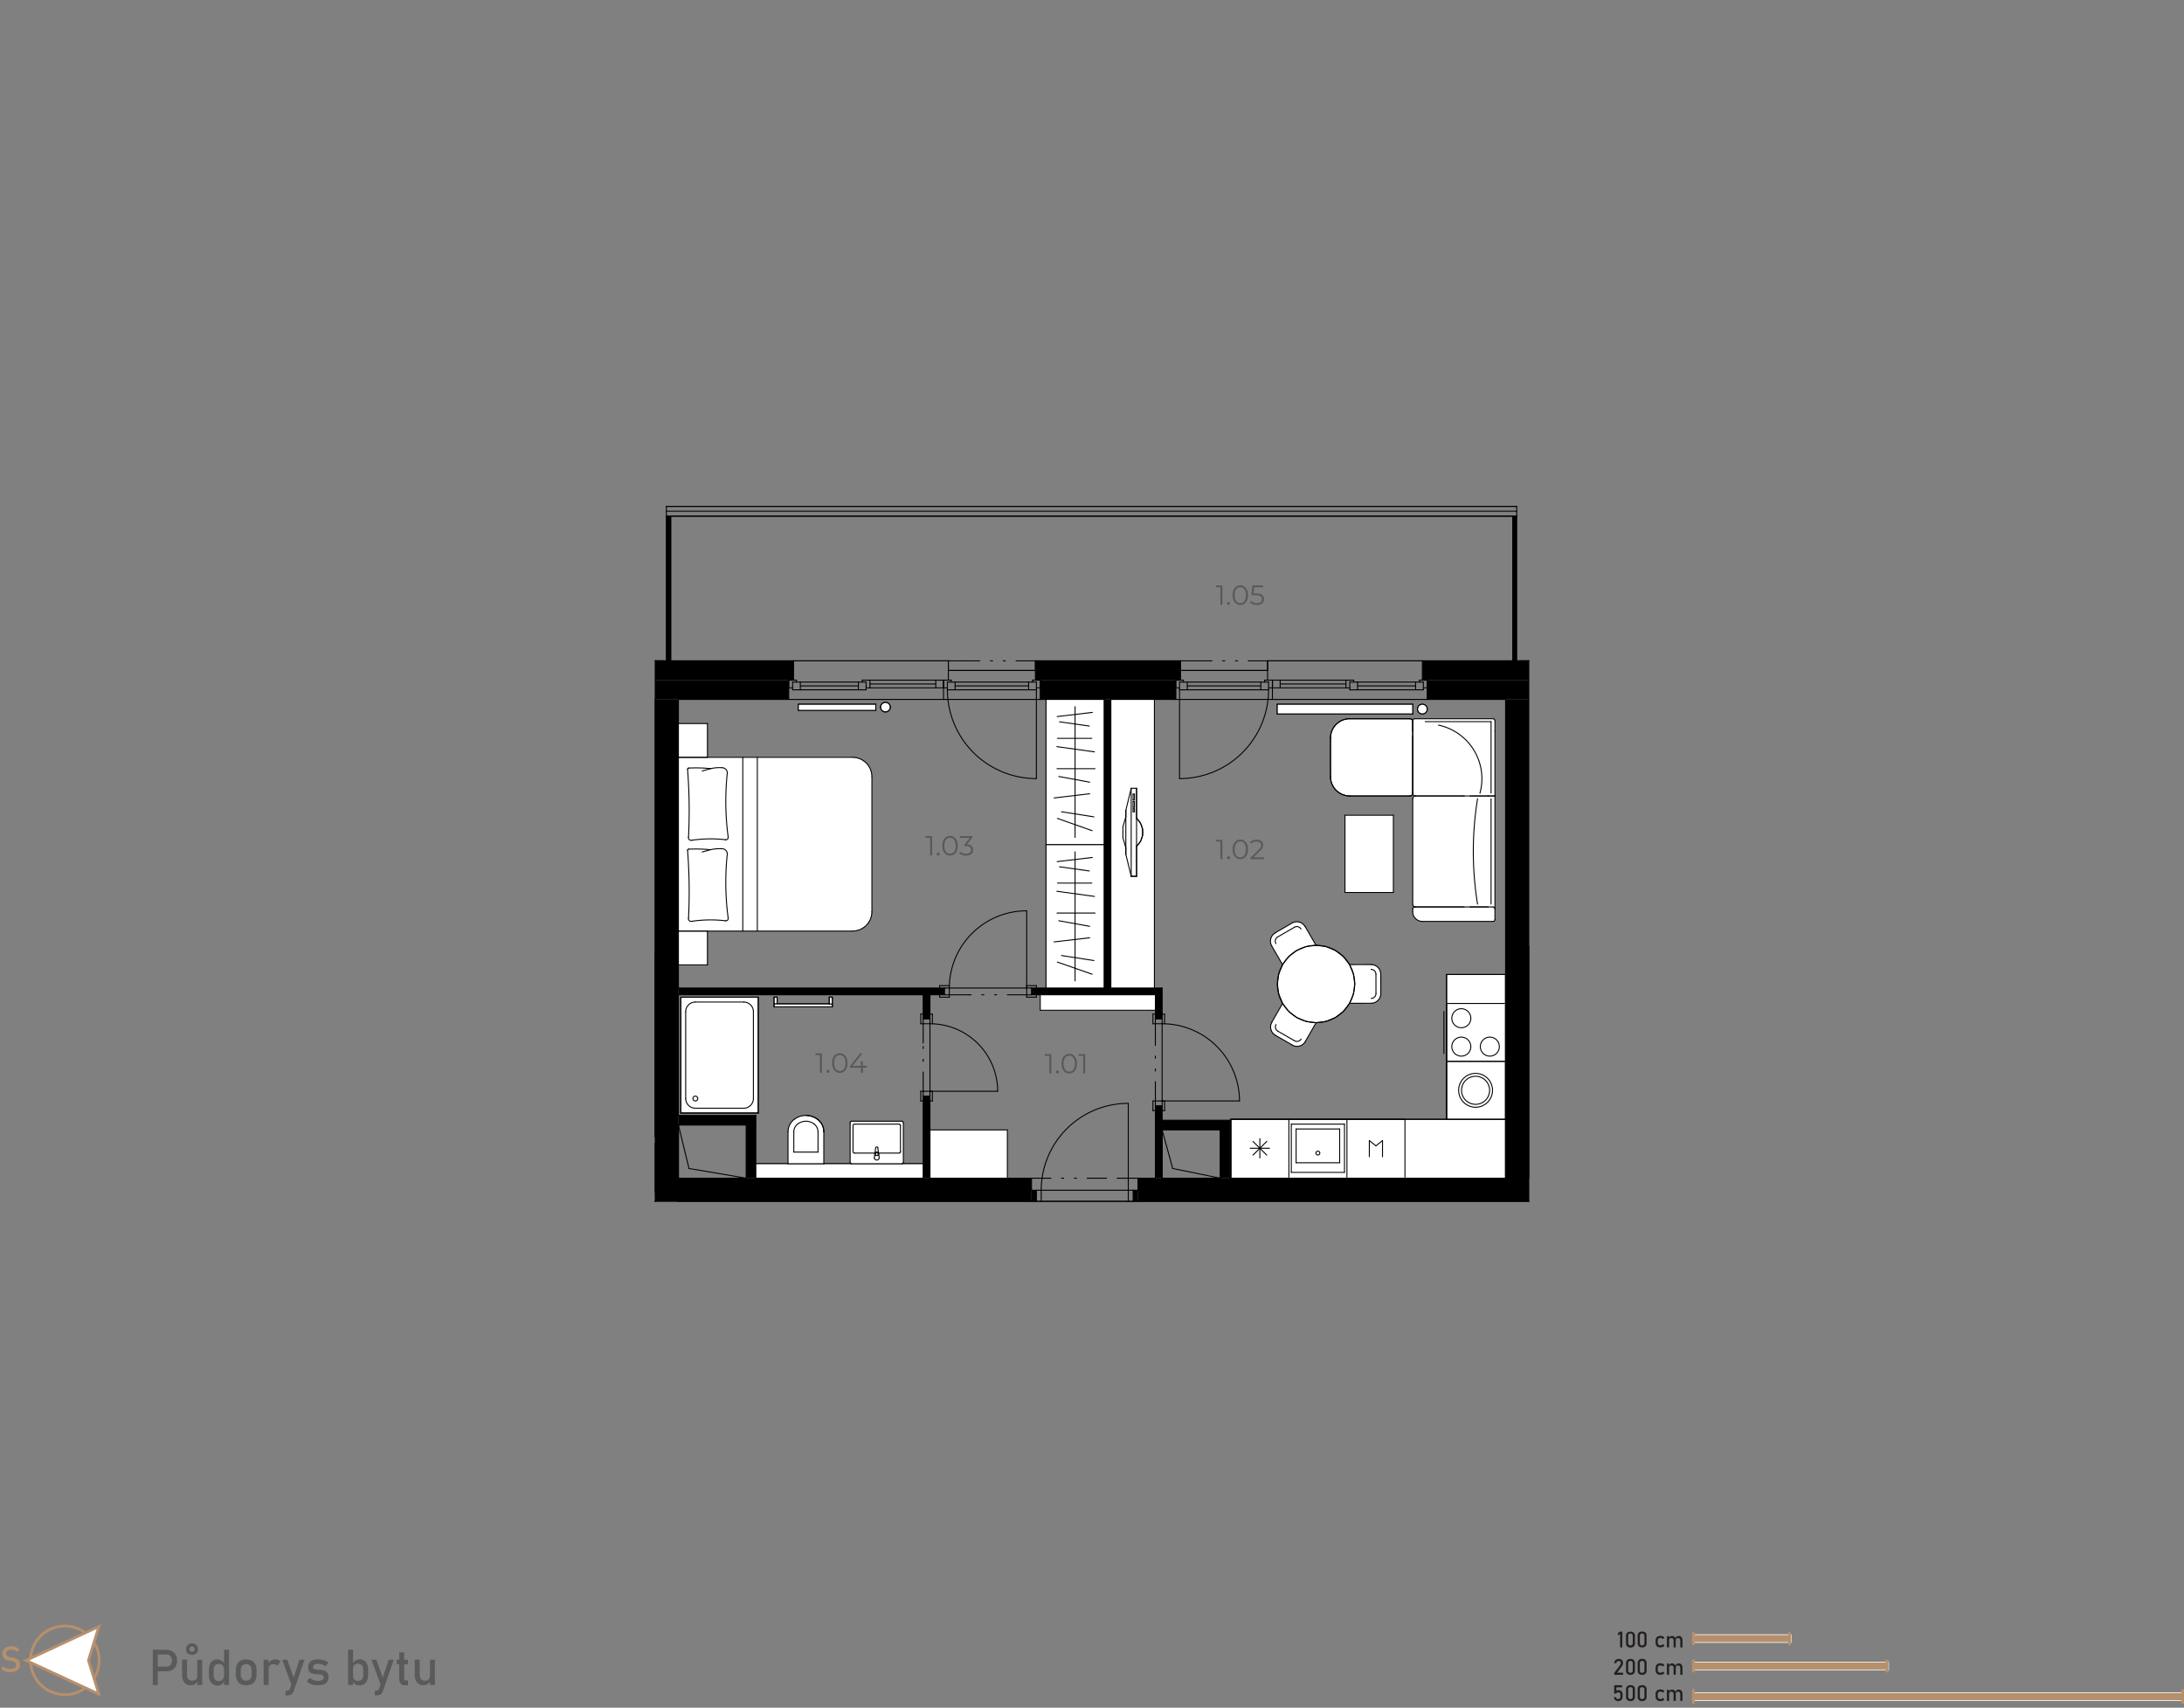 <svg xmlns="http://www.w3.org/2000/svg" xmlns:xlink="http://www.w3.org/1999/xlink" viewBox="0 0 790.58 618.13"><rect x="0" y="0" width="790.58" height="618.13" fill="#808080" stroke="none"/><defs><style>.a,.f{fill:none;}.b{fill:#595a5c;}.c{fill:#b6906c;}.d{fill:#fff;}.e{fill:#231f20;}.f{stroke:#000;stroke-linecap:round;stroke-linejoin:round;stroke-width:0.35px;}.g{clip-path:url(#a);}.h{fill:#58595b;}</style><clipPath id="a"><polygon class="a" points="241.21 183.28 241.21 239.2 237.18 239.2 237.18 434.84 553.4 434.84 553.4 239.2 549.03 239.2 549.03 183.28 241.21 183.28"/></clipPath></defs><path class="b" d="M55.31,597.13H57.1V609.9H55.31Zm.92,6.11h4.09a1.89,1.89,0,0,0,1-.27,1.82,1.82,0,0,0,.68-.77,2.67,2.67,0,0,0,.24-1.16,2.7,2.7,0,0,0-.24-1.16,1.82,1.82,0,0,0-1.7-1H56.23v-1.7h4a4.09,4.09,0,0,1,2,.48A3.45,3.45,0,0,1,63.62,599a4.64,4.64,0,0,1,0,4.11,3.34,3.34,0,0,1-1.35,1.36,4,4,0,0,1-2,.49h-4Z"/><path class="b" d="M67.7,606.33a2.07,2.07,0,0,0,.49,1.48,1.76,1.76,0,0,0,1.37.52,1.89,1.89,0,0,0,1.37-.46,1.79,1.79,0,0,0,.48-1.33l.12,1.91A2.58,2.58,0,0,1,69.06,610a2.89,2.89,0,0,1-2.33-1,4.08,4.08,0,0,1-.82-2.73v-5.55H67.7Zm.22-7.86a1.93,1.93,0,0,1-.56-1.5,2.07,2.07,0,0,1,.56-1.57,2.56,2.56,0,0,1,3.18,0,2.08,2.08,0,0,1,.57,1.56,1.94,1.94,0,0,1-.57,1.5,2.65,2.65,0,0,1-3.18,0Zm2.26-.86a.94.94,0,0,0,.24-.68,1,1,0,0,0-.24-.7.91.91,0,0,0-.67-.25.92.92,0,0,0-.67.25,1,1,0,0,0-.23.7,1,1,0,0,0,.23.68.92.92,0,0,0,.67.24A.9.9,0,0,0,70.18,597.61Zm1.23,3.17h1.78v9.12H71.41Z"/><path class="b" d="M77.1,609.63A2.82,2.82,0,0,1,76,608.36a5.08,5.08,0,0,1-.36-2v-2a5.05,5.05,0,0,1,.36-2,2.71,2.71,0,0,1,1-1.27,3,3,0,0,1,1.65-.44,2.71,2.71,0,0,1,1.48.42,3.22,3.22,0,0,1,1.09,1.19l-.18,1.86a2.19,2.19,0,0,0-.22-1,1.48,1.48,0,0,0-.61-.63,2,2,0,0,0-1-.21,1.71,1.71,0,0,0-1.37.55,2.26,2.26,0,0,0-.49,1.56v2a2.19,2.19,0,0,0,.49,1.54,1.74,1.74,0,0,0,1.37.54,1.93,1.93,0,0,0,1-.23,1.45,1.45,0,0,0,.61-.64,2.25,2.25,0,0,0,.22-1l.12,1.92a2.66,2.66,0,0,1-.89,1.14,2.56,2.56,0,0,1-1.53.45A3.19,3.19,0,0,1,77.1,609.63Zm4-12.5H82.9V609.9H81.11Z"/><path class="b" d="M87.09,609.57a3.09,3.09,0,0,1-1.29-1.36,4.85,4.85,0,0,1-.44-2.15v-1.48a4.71,4.71,0,0,1,.44-2.12,3.12,3.12,0,0,1,1.29-1.35,4.71,4.71,0,0,1,4.06,0,3.12,3.12,0,0,1,1.29,1.35,4.71,4.71,0,0,1,.44,2.12v1.51a4.79,4.79,0,0,1-.44,2.13,3.12,3.12,0,0,1-1.29,1.35,4.62,4.62,0,0,1-4.06,0Zm3.49-1.83a2.43,2.43,0,0,0,.51-1.65v-1.51a2.43,2.43,0,0,0-.51-1.65,1.88,1.88,0,0,0-1.46-.58,1.85,1.85,0,0,0-1.45.58,2.38,2.38,0,0,0-.52,1.65v1.51a2.38,2.38,0,0,0,.52,1.65,1.82,1.82,0,0,0,1.45.59A1.85,1.85,0,0,0,90.58,607.74Z"/><path class="b" d="M95.43,600.78h1.79v9.12H95.43Zm4.42,1.72a2.16,2.16,0,0,0-.83-.15,1.83,1.83,0,0,0-1.33.47,1.79,1.79,0,0,0-.47,1.31L97,602.37a3.32,3.32,0,0,1,1.09-1.27,2.58,2.58,0,0,1,1.48-.45,3.39,3.39,0,0,1,1.13.18,2.62,2.62,0,0,1,.88.53l-1.17,1.58A1.56,1.56,0,0,0,99.85,602.5Z"/><path class="b" d="M102.15,600.78H104l2.81,7.93-1,1.94Zm8.07,0L106.34,612a2.6,2.6,0,0,1-.56,1,1.87,1.87,0,0,1-.84.52,4,4,0,0,1-1.23.16h-.36V612h.36a1.46,1.46,0,0,0,.8-.2,1.74,1.74,0,0,0,.51-.7l3.38-10.31Z"/><path class="b" d="M113.51,609.88a5.76,5.76,0,0,1-1.32-.48,4.89,4.89,0,0,1-1.13-.79l1.06-1.31a5.86,5.86,0,0,0,1.47.85,4.18,4.18,0,0,0,1.44.28,3.11,3.11,0,0,0,1.6-.33,1.1,1.1,0,0,0,.53-1,.79.79,0,0,0-.29-.66,1.66,1.66,0,0,0-.72-.29c-.29,0-.69-.1-1.22-.14h-.15l-.14,0h-.15a6.45,6.45,0,0,1-1.5-.26,2,2,0,0,1-1-.7,2.38,2.38,0,0,1-.41-1.49,3.07,3.07,0,0,1,.39-1.61,2.41,2.41,0,0,1,1.18-1,5.29,5.29,0,0,1,2-.32,6.38,6.38,0,0,1,2.6.52,6.16,6.16,0,0,1,1.13.66l-1.08,1.31a5.59,5.59,0,0,0-1.35-.66,4,4,0,0,0-1.3-.22,2.44,2.44,0,0,0-1.37.31,1.08,1.08,0,0,0-.46.94.64.64,0,0,0,.26.55,1.72,1.72,0,0,0,.66.25c.26,0,.64.07,1.12.1h.34a7.67,7.67,0,0,1,1.63.25,2.24,2.24,0,0,1,1.13.77,2.62,2.62,0,0,1,.45,1.65,2.92,2.92,0,0,1-.42,1.63,2.54,2.54,0,0,1-1.27,1A5.88,5.88,0,0,1,115,610,7.38,7.38,0,0,1,113.51,609.88Z"/><path class="b" d="M126,597.13h1.8V609.9H126Zm2.6,12.5a2.39,2.39,0,0,1-.93-1.16l.13-1.91a2.22,2.22,0,0,0,.21,1,1.48,1.48,0,0,0,.61.63,1.93,1.93,0,0,0,1,.22,1.74,1.74,0,0,0,1.37-.54,2.18,2.18,0,0,0,.49-1.53v-2a2.26,2.26,0,0,0-.49-1.56,1.71,1.71,0,0,0-1.37-.55,2,2,0,0,0-1,.21,1.36,1.36,0,0,0-.61.62,2.12,2.12,0,0,0-.21,1l-.19-1.76a3.37,3.37,0,0,1,1.08-1.24,2.67,2.67,0,0,1,1.49-.43,3,3,0,0,1,1.65.43,2.9,2.9,0,0,1,1.06,1.27,5.1,5.1,0,0,1,.36,2v2a4.94,4.94,0,0,1-.37,2,2.79,2.79,0,0,1-1.08,1.26,3.25,3.25,0,0,1-1.71.44A2.73,2.73,0,0,1,128.57,609.63Z"/><path class="b" d="M134.46,600.78h1.82l2.81,7.93-1,1.94Zm8.07,0L138.65,612a2.6,2.6,0,0,1-.56,1,1.87,1.87,0,0,1-.84.52,4,4,0,0,1-1.23.16h-.36V612H136a1.46,1.46,0,0,0,.8-.2,1.74,1.74,0,0,0,.51-.7l3.37-10.31Z"/><path class="b" d="M143.57,600.78h4.12v1.62h-4.12Zm1.46,8.56a2.77,2.77,0,0,1-.52-1.81v-9.4h1.8v9.42a.84.84,0,0,0,.13.51.46.46,0,0,0,.39.18h.86V610h-1A2,2,0,0,1,145,609.34Z"/><path class="b" d="M151.94,606.33a2.07,2.07,0,0,0,.49,1.48,1.76,1.76,0,0,0,1.37.52,1.91,1.91,0,0,0,1.37-.46,1.79,1.79,0,0,0,.48-1.33l.12,1.91A2.58,2.58,0,0,1,153.3,610a2.89,2.89,0,0,1-2.33-1,4.08,4.08,0,0,1-.82-2.73v-5.55h1.79Zm3.71-5.55h1.78v9.12h-1.78Z"/><rect class="c" x="612.92" y="591.68" width="35.43" height="2.83"/><path class="d" d="M648.48,594.64H612.79v-3.08h35.69ZM613,594.39h35.19v-2.58H613Z"/><rect class="c" x="612.92" y="601.6" width="70.74" height="2.83"/><path class="d" d="M683.78,604.56h-71v-3.08h71ZM613,604.31h70.49v-2.58H613Z"/><rect class="c" x="612.92" y="612.72" width="177.16" height="2.84"/><path class="d" d="M790.21,615.68H612.79V612.6H790.21ZM613,615.43H790v-2.58H613Z"/><path class="e" d="M587.26,596.28h-.8v-4.82l-.81.5v-.83l.81-.53h.8Z"/><path class="e" d="M589,595.91a1.67,1.67,0,0,1-.41-1.19v-2.58A1.65,1.65,0,0,1,589,591a2,2,0,0,1,2.42,0,1.65,1.65,0,0,1,.41,1.19v2.58a1.65,1.65,0,0,1-.41,1.19,2,2,0,0,1-2.42,0Zm1.83-.55a.89.89,0,0,0,.2-.64v-2.58a.89.89,0,0,0-.2-.64.82.82,0,0,0-.62-.22.86.86,0,0,0-.63.22.94.94,0,0,0-.2.64v2.58a.9.9,0,0,0,.21.64,1,1,0,0,0,1.24,0Z"/><path class="e" d="M593.22,595.91a1.67,1.67,0,0,1-.41-1.19v-2.58a1.65,1.65,0,0,1,.41-1.19,2,2,0,0,1,2.42,0,1.61,1.61,0,0,1,.41,1.19v2.58a1.65,1.65,0,0,1-.41,1.19,2,2,0,0,1-2.42,0Zm1.83-.55a.9.9,0,0,0,.21-.64v-2.58a.94.94,0,0,0-.2-.64.86.86,0,0,0-.63-.22.82.82,0,0,0-.62.22.89.89,0,0,0-.2.64v2.58a.89.89,0,0,0,.2.64,1,1,0,0,0,1.24,0Z"/><path class="e" d="M600.1,596.13a1.45,1.45,0,0,1-.6-.6,2.06,2.06,0,0,1-.21-1v-.67a2,2,0,0,1,.21-.94,1.37,1.37,0,0,1,.6-.59,2,2,0,0,1,.95-.21,2.21,2.21,0,0,1,.59.08,1.68,1.68,0,0,1,.51.22,1.54,1.54,0,0,1,.37.35l-.58.52a1.17,1.17,0,0,0-.4-.3,1.13,1.13,0,0,0-.48-.11.94.94,0,0,0-.71.26,1,1,0,0,0-.26.72v.67a1,1,0,0,0,.25.74.94.94,0,0,0,.72.27,1,1,0,0,0,.48-.12,1,1,0,0,0,.4-.32l.58.56a1.38,1.38,0,0,1-.38.34,1.62,1.62,0,0,1-.5.22,2.27,2.27,0,0,1-.59.07A2.12,2.12,0,0,1,600.1,596.13Z"/><path class="e" d="M603.4,592.22h.79v4.06h-.79Zm2.42,1.6a1,1,0,0,0-.21-.67.78.78,0,0,0-.6-.23.81.81,0,0,0-.6.21.73.73,0,0,0-.22.58l-.08-.78a1.46,1.46,0,0,1,.49-.57,1.22,1.22,0,0,1,.67-.2,1.33,1.33,0,0,1,.73.2,1.18,1.18,0,0,1,.46.56,2.4,2.4,0,0,1,.15.89v2.47h-.79Zm2.42,0a.93.93,0,0,0-.22-.67.85.85,0,0,0-.63-.23.72.72,0,0,0-.57.23.9.9,0,0,0-.21.64l-.16-.78a1.61,1.61,0,0,1,.51-.63,1.23,1.23,0,0,1,.69-.22,1.37,1.37,0,0,1,.75.2,1.09,1.09,0,0,1,.47.56,2.21,2.21,0,0,1,.17.89v2.47h-.8Z"/><path class="e" d="M584.33,605.5l2-2.64a1.85,1.85,0,0,0,.27-.47,1.29,1.29,0,0,0,.09-.45h0a.67.67,0,0,0-.2-.53.81.81,0,0,0-.56-.19.76.76,0,0,0-.56.21,1,1,0,0,0-.27.58h-.82a2,2,0,0,1,.29-.83,1.42,1.42,0,0,1,.56-.53,1.67,1.67,0,0,1,.79-.18,1.93,1.93,0,0,1,.87.17,1.21,1.21,0,0,1,.54.51,1.55,1.55,0,0,1,.19.8h0a1.84,1.84,0,0,1-.12.63,2.8,2.8,0,0,1-.35.63l-1.65,2.24h2.15v.76h-3.2Z"/><path class="e" d="M589,605.83a1.67,1.67,0,0,1-.41-1.19v-2.58a1.65,1.65,0,0,1,.41-1.19,2,2,0,0,1,2.42,0,1.65,1.65,0,0,1,.41,1.19v2.58a1.65,1.65,0,0,1-.41,1.19,2,2,0,0,1-2.42,0Zm1.83-.55a.89.89,0,0,0,.2-.64v-2.58a.89.89,0,0,0-.2-.64.82.82,0,0,0-.62-.22.86.86,0,0,0-.63.22.94.94,0,0,0-.19.64v2.58a.89.89,0,0,0,.2.64,1,1,0,0,0,1.24,0Z"/><path class="e" d="M593.22,605.83a1.67,1.67,0,0,1-.41-1.19v-2.58a1.61,1.61,0,0,1,.42-1.19,1.59,1.59,0,0,1,1.2-.42,1.45,1.45,0,0,1,1.62,1.61v2.58a1.61,1.61,0,0,1-.41,1.19,2,2,0,0,1-2.42,0Zm1.84-.55a.94.94,0,0,0,.2-.64v-2.58a.94.94,0,0,0-.2-.64.84.84,0,0,0-.63-.22.82.82,0,0,0-.62.22.89.89,0,0,0-.2.64v2.58a.89.89,0,0,0,.2.64.82.82,0,0,0,.62.22A.86.86,0,0,0,595.06,605.28Z"/><path class="e" d="M600.1,606.05a1.45,1.45,0,0,1-.6-.6,2.06,2.06,0,0,1-.2-1v-.67a2,2,0,0,1,.2-.94,1.37,1.37,0,0,1,.6-.59,2,2,0,0,1,.95-.21,2.35,2.35,0,0,1,.6.08,1.73,1.73,0,0,1,.5.22,1.38,1.38,0,0,1,.37.35l-.58.52a1.08,1.08,0,0,0-.4-.3,1.13,1.13,0,0,0-.48-.11,1,1,0,0,0-.71.26,1,1,0,0,0-.26.72v.67a1,1,0,0,0,.25.74.94.94,0,0,0,.72.27,1.14,1.14,0,0,0,.88-.44l.58.56a1.38,1.38,0,0,1-.38.34,1.62,1.62,0,0,1-.5.22,2.22,2.22,0,0,1-.59.07A2.12,2.12,0,0,1,600.1,606.05Z"/><path class="e" d="M603.4,602.14h.79v4.06h-.79Zm2.42,1.6a1,1,0,0,0-.21-.67.78.78,0,0,0-.6-.23.81.81,0,0,0-.6.21.73.73,0,0,0-.22.58l-.08-.78a1.46,1.46,0,0,1,.49-.57,1.22,1.22,0,0,1,.67-.2,1.3,1.3,0,0,1,.73.2,1.18,1.18,0,0,1,.46.56,2.4,2.4,0,0,1,.16.89v2.47h-.8Zm2.42,0a.93.93,0,0,0-.22-.67.85.85,0,0,0-.63-.23.73.73,0,0,0-.57.23.89.89,0,0,0-.2.64l-.16-.78a1.51,1.51,0,0,1,.5-.63,1.23,1.23,0,0,1,.69-.22,1.35,1.35,0,0,1,.75.2,1.16,1.16,0,0,1,.48.56,2.4,2.4,0,0,1,.16.89v2.47h-.8Z"/><path class="e" d="M585,615.58a1.34,1.34,0,0,1-.54-.49,2,2,0,0,1-.28-.77h.8a.75.75,0,0,0,.25.49.85.85,0,0,0,.54.17.72.72,0,0,0,.59-.25,1.1,1.1,0,0,0,.21-.72v-.48a1.1,1.1,0,0,0-.21-.72.72.72,0,0,0-.59-.25.83.83,0,0,0-.4.11,1.18,1.18,0,0,0-.34.33h-.72v-3h2.89v.76h-2.1V612a1,1,0,0,1,.34-.18.94.94,0,0,1,.37-.07,1.68,1.68,0,0,1,.84.2,1.29,1.29,0,0,1,.53.6,2.07,2.07,0,0,1,.19.94V614a2.25,2.25,0,0,1-.19.94,1.31,1.31,0,0,1-.55.59,1.69,1.69,0,0,1-.86.21A1.74,1.74,0,0,1,585,615.58Z"/><path class="e" d="M589,615.32a1.65,1.65,0,0,1-.41-1.19v-2.58a1.67,1.67,0,0,1,.41-1.19,2,2,0,0,1,2.42,0,1.65,1.65,0,0,1,.41,1.19v2.58a1.64,1.64,0,0,1-.41,1.19,1.92,1.92,0,0,1-2.42,0Zm1.83-.55a.89.89,0,0,0,.2-.64v-2.58a.88.88,0,0,0-.2-.63.78.78,0,0,0-.62-.22.82.82,0,0,0-.63.22.93.93,0,0,0-.2.63v2.58a.9.9,0,0,0,.21.64,1,1,0,0,0,1.24,0Z"/><path class="e" d="M593.22,615.32a1.65,1.65,0,0,1-.41-1.19v-2.58a1.67,1.67,0,0,1,.41-1.19,2,2,0,0,1,2.42,0,1.61,1.61,0,0,1,.41,1.19v2.58a1.64,1.64,0,0,1-.41,1.19,1.92,1.92,0,0,1-2.42,0Zm1.83-.55a.9.9,0,0,0,.21-.64v-2.58a.93.93,0,0,0-.2-.63.82.82,0,0,0-.63-.22.78.78,0,0,0-.62.22.88.88,0,0,0-.2.63v2.58a.89.89,0,0,0,.2.64,1,1,0,0,0,1.24,0Z"/><path class="e" d="M600.1,615.54a1.45,1.45,0,0,1-.6-.6,2,2,0,0,1-.21-1v-.67a2,2,0,0,1,.21-.94,1.45,1.45,0,0,1,.6-.6,2,2,0,0,1,.95-.2,2.22,2.22,0,0,1,.59.07,2,2,0,0,1,.51.22,1.76,1.76,0,0,1,.37.35l-.58.52a1.17,1.17,0,0,0-.4-.3,1.13,1.13,0,0,0-.48-.11.94.94,0,0,0-.71.26,1,1,0,0,0-.26.73V614a1.07,1.07,0,0,0,.25.74,1,1,0,0,0,.72.26,1.13,1.13,0,0,0,.48-.11,1.26,1.26,0,0,0,.4-.32l.58.55a1.42,1.42,0,0,1-.38.35,1.88,1.88,0,0,1-.5.21,2.27,2.27,0,0,1-.59.08A2,2,0,0,1,600.1,615.54Z"/><path class="e" d="M603.4,611.63h.79v4.06h-.79Zm2.42,1.6a1,1,0,0,0-.21-.66.75.75,0,0,0-.6-.24.81.81,0,0,0-.6.21.75.75,0,0,0-.22.58l-.08-.78a1.5,1.5,0,0,1,.49-.56,1.15,1.15,0,0,1,.67-.2,1.32,1.32,0,0,1,.73.19,1.28,1.28,0,0,1,.46.56,2.42,2.42,0,0,1,.15.9v2.46h-.79Zm2.42,0a.91.91,0,0,0-.22-.66.82.82,0,0,0-.63-.24.72.72,0,0,0-.57.23.9.9,0,0,0-.21.64l-.16-.78a1.51,1.51,0,0,1,.51-.62,1.16,1.16,0,0,1,.69-.22,1.37,1.37,0,0,1,.75.19,1.18,1.18,0,0,1,.47.56,2.22,2.22,0,0,1,.17.9v2.46h-.8Z"/><path class="c" d="M23.49,613.89A12.92,12.92,0,1,1,36.4,601,12.93,12.93,0,0,1,23.49,613.89Zm0-24.83A11.92,11.92,0,1,0,35.4,601,11.93,11.93,0,0,0,23.49,589.06Z"/><polygon class="d" points="35.77 588.74 9.42 600.98 35.77 613.21 32.02 600.98 35.77 588.74"/><path class="c" d="M36.58,614.14,8.23,601l28.35-13.17-4,13.17ZM10.61,601,35,612.29,31.5,601,35,589.66Z"/><path class="c" d="M2.52,605.19a5,5,0,0,1-1.11-.38,4.4,4.4,0,0,1-1-.64l.81-1a3.72,3.72,0,0,0,1.16.69,4.08,4.08,0,0,0,1.38.23,2.73,2.73,0,0,0,1.55-.38,1.17,1.17,0,0,0,.55-1.05h0a1.12,1.12,0,0,0-.25-.77,1.44,1.44,0,0,0-.64-.42,8.23,8.23,0,0,0-1-.25H3.89l-.1,0a9.48,9.48,0,0,1-1.5-.36,2.08,2.08,0,0,1-1-.73,2.42,2.42,0,0,1-.41-1.51h0a2.77,2.77,0,0,1,.38-1.47,2.44,2.44,0,0,1,1.12-.92,4.48,4.48,0,0,1,1.77-.32,4.6,4.6,0,0,1,1,.11,4.9,4.9,0,0,1,1.86.86l-.73,1a4.61,4.61,0,0,0-1-.58,3,3,0,0,0-1.06-.2,2.44,2.44,0,0,0-1.46.38,1.24,1.24,0,0,0-.53,1.07h0a1,1,0,0,0,.27.75,1.74,1.74,0,0,0,.67.4,9.3,9.3,0,0,0,1.12.27h.24a7.93,7.93,0,0,1,1.4.41,2.22,2.22,0,0,1,.94.76,2.4,2.4,0,0,1,.38,1.43h0a2.62,2.62,0,0,1-.4,1.45,2.54,2.54,0,0,1-1.16.91,4.8,4.8,0,0,1-1.83.31A6.44,6.44,0,0,1,2.52,605.19Z"/><rect class="c" x="612.5" y="600.68" width="1" height="4.68"/><rect class="c" x="612.5" y="590.76" width="1" height="4.68"/><rect class="c" x="612.5" y="611.45" width="1" height="5.24"/><rect class="c" x="789.58" y="611.45" width="1" height="5.24"/><rect class="c" x="682.59" y="600.68" width="1" height="4.68"/><rect class="c" x="647.3" y="590.76" width="1" height="4.68"/><rect class="a" width="790.34" height="618.13"/><line class="f" x1="237.18" y1="239.2" x2="239.98" y2="239.2"/><line class="f" x1="547.63" y1="186.79" x2="242.78" y2="186.79"/><line class="f" x1="547.63" y1="239.2" x2="547.63" y2="186.79"/><line class="f" x1="458.85" y1="239.2" x2="547.63" y2="239.2"/><line class="f" x1="458.85" y1="242.69" x2="458.85" y2="239.2"/><line class="f" x1="427.33" y1="242.69" x2="458.85" y2="242.69"/><line class="f" x1="427.33" y1="239.2" x2="427.33" y2="242.69"/><line class="f" x1="374.8" y1="239.2" x2="427.33" y2="239.2"/><line class="f" x1="374.8" y1="242.69" x2="374.8" y2="239.2"/><line class="f" x1="343.29" y1="242.69" x2="374.81" y2="242.69"/><line class="f" x1="343.29" y1="239.2" x2="343.29" y2="242.69"/><line class="f" x1="242.78" y1="239.2" x2="343.29" y2="239.2"/><line class="f" x1="242.78" y1="186.79" x2="242.78" y2="239.2"/><line class="f" x1="550.43" y1="239.2" x2="553.4" y2="239.2"/><rect class="d" x="336.63" y="408.99" width="28.02" height="17.47"/><line class="f" x1="336.63" y1="408.99" x2="336.63" y2="426.46"/><line class="f" x1="364.65" y1="408.99" x2="336.63" y2="408.99"/><line class="f" x1="364.65" y1="426.46" x2="364.65" y2="408.99"/><line class="f" x1="336.63" y1="426.46" x2="364.65" y2="426.46"/><rect class="d" x="246.46" y="360.95" width="28.01" height="41.92"/><line class="f" x1="246.46" y1="360.95" x2="246.46" y2="402.87"/><line class="f" x1="274.47" y1="360.95" x2="246.46" y2="360.95"/><line class="f" x1="274.47" y1="402.87" x2="274.47" y2="360.95"/><line class="f" x1="246.46" y1="402.87" x2="274.47" y2="402.87"/><line class="f" x1="553.4" y1="405.49" x2="553.4" y2="426.46"/><line class="f" x1="553.4" y1="342.61" x2="553.4" y2="405.49"/><line class="f" x1="553.4" y1="342.61" x2="553.4" y2="342.61"/><line class="f" x1="553.4" y1="426.46" x2="553.4" y2="426.46"/><rect class="d" x="445.54" y="405.14" width="99.46" height="21.31"/><line class="f" x1="445.54" y1="405.15" x2="445.54" y2="426.46"/><line class="f" x1="545" y1="405.15" x2="445.54" y2="405.15"/><line class="f" x1="545" y1="426.46" x2="545" y2="405.15"/><line class="f" x1="445.54" y1="426.46" x2="545" y2="426.46"/><rect class="d" x="523.64" y="352.74" width="21.36" height="52.41"/><line class="f" x1="545" y1="405.15" x2="523.64" y2="405.15"/><line class="f" x1="523.64" y1="405.15" x2="523.64" y2="352.74"/><line class="f" x1="523.64" y1="352.74" x2="545" y2="352.74"/><line class="f" x1="545" y1="352.74" x2="545" y2="405.15"/><polygon points="237.18 246.18 237.18 239.2 241.21 239.2 287.26 239.2 287.26 246.18 237.18 246.18"/><polygon points="514.88 246.18 514.88 239.2 549.03 239.2 553.4 239.2 553.4 246.18 514.88 246.18"/><rect x="374.8" y="239.2" width="52.53" height="6.99"/><rect x="376.56" y="246.18" width="49.03" height="6.99"/><rect x="237.18" y="246.18" width="48.33" height="6.99"/><rect x="516.63" y="246.18" width="36.77" height="6.99"/><polygon points="334.18 368.81 334.18 360.08 245.58 360.08 245.58 357.63 341.89 357.63 341.89 360.08 336.63 360.08 336.63 368.81 334.18 368.81"/><polygon points="245.58 434.84 237.18 434.84 237.18 253.17 245.58 253.17 245.58 426.46 373.4 426.46 373.4 434.84 245.58 434.84"/><polygon points="411.93 434.84 411.93 426.46 545 426.46 545 253.17 553.4 253.17 553.4 426.46 553.4 434.84 411.93 434.84"/><polygon points="418.23 368.81 418.23 360.08 373.4 360.08 373.4 357.63 399.67 357.63 399.67 253.17 402.12 253.17 402.12 357.63 420.68 357.63 420.68 368.81 418.23 368.81"/><rect x="410.18" y="430.82" width="1.75" height="4.02"/><rect x="373.4" y="430.82" width="1.75" height="4.02"/><rect x="334.18" y="396.76" width="2.45" height="29.7"/><polygon points="418.23 426.46 418.23 400.25 420.68 400.25 420.68 405.5 420.68 426.46 418.23 426.46"/><rect x="245.58" y="403.75" width="28.02" height="3.49"/><rect x="270.1" y="407.24" width="3.5" height="19.22"/><polygon points="441.69 426.46 441.69 408.99 420.68 408.99 420.68 405.5 445.19 405.5 445.19 426.46 441.69 426.46"/><rect x="547.63" y="186.79" width="1.4" height="52.41"/><rect x="241.21" y="186.79" width="1.58" height="52.41"/><line class="f" x1="285.51" y1="253.17" x2="285.51" y2="246.18"/><line class="f" x1="376.56" y1="253.17" x2="376.56" y2="246.18"/><line class="f" x1="425.58" y1="253.17" x2="425.58" y2="246.18"/><line class="f" x1="237.18" y1="239.2" x2="241.21" y2="239.2"/><line class="f" x1="241.21" y1="239.2" x2="287.26" y2="239.2"/><line class="f" x1="374.8" y1="239.2" x2="427.33" y2="239.2"/><line class="f" x1="514.88" y1="239.2" x2="549.03" y2="239.2"/><line class="f" x1="549.03" y1="239.2" x2="553.4" y2="239.2"/><line class="f" x1="245.58" y1="253.17" x2="285.51" y2="253.17"/><line class="f" x1="376.56" y1="253.17" x2="399.67" y2="253.17"/><line class="f" x1="402.12" y1="253.17" x2="425.58" y2="253.17"/><line class="f" x1="516.63" y1="253.17" x2="545" y2="253.17"/><line class="f" x1="553.4" y1="253.17" x2="553.4" y2="253.17"/><line class="f" x1="516.63" y1="253.17" x2="516.63" y2="246.18"/><line class="f" x1="425.58" y1="253.17" x2="425.58" y2="246.18"/><line class="f" x1="242.78" y1="186.79" x2="242.78" y2="239.2"/><line class="f" x1="241.21" y1="186.79" x2="242.78" y2="186.79"/><line class="f" x1="547.63" y1="186.79" x2="547.63" y2="239.2"/><line class="f" x1="547.63" y1="186.79" x2="549.03" y2="186.79"/><line class="f" x1="287.26" y1="246.18" x2="287.26" y2="239.2"/><line class="f" x1="285.51" y1="246.18" x2="287.26" y2="246.18"/><line class="f" x1="427.33" y1="246.18" x2="427.33" y2="239.2"/><line class="f" x1="425.58" y1="246.18" x2="427.33" y2="246.18"/><line class="f" x1="374.8" y1="246.18" x2="374.8" y2="239.2"/><line class="f" x1="376.56" y1="246.18" x2="374.81" y2="246.18"/><line class="f" x1="514.88" y1="246.18" x2="514.88" y2="239.2"/><line class="f" x1="516.63" y1="246.18" x2="514.88" y2="246.18"/><line class="f" x1="241.21" y1="186.79" x2="549.03" y2="186.79"/><line class="f" x1="241.21" y1="186.79" x2="549.03" y2="186.79"/><line class="f" x1="516.63" y1="253.17" x2="460.6" y2="253.17"/><line class="f" x1="460.6" y1="253.17" x2="425.58" y2="253.17"/><line class="f" x1="514.88" y1="239.2" x2="458.85" y2="239.2"/><line class="f" x1="460.6" y1="253.17" x2="460.6" y2="246.18"/><line class="f" x1="458.85" y1="246.18" x2="458.85" y2="239.2"/><line class="f" x1="458.85" y1="242.69" x2="427.33" y2="242.69"/><line class="f" x1="457.8" y1="246.88" x2="457.8" y2="246.18"/><line class="f" x1="457.8" y1="246.18" x2="460.6" y2="246.18"/><line class="f" x1="460.6" y1="246.18" x2="460.6" y2="248.98"/><line class="f" x1="460.6" y1="248.98" x2="459.2" y2="248.98"/><line class="f" x1="459.2" y1="249.68" x2="456.4" y2="249.68"/><line class="f" x1="456.4" y1="249.68" x2="456.4" y2="246.88"/><line class="f" x1="456.4" y1="246.88" x2="459.2" y2="246.88"/><line class="f" x1="459.2" y1="246.88" x2="459.2" y2="249.68"/><line class="f" x1="426.98" y1="249.68" x2="429.79" y2="249.68"/><line class="f" x1="429.79" y1="249.68" x2="429.79" y2="246.88"/><line class="f" x1="429.79" y1="246.88" x2="426.98" y2="246.88"/><line class="f" x1="426.98" y1="246.88" x2="426.98" y2="249.68"/><line class="f" x1="456.4" y1="249.68" x2="429.79" y2="249.68"/><line class="f" x1="429.79" y1="246.88" x2="456.4" y2="246.88"/><line class="f" x1="456.4" y1="248.28" x2="429.79" y2="248.28"/><line class="f" x1="428.38" y1="246.88" x2="428.38" y2="246.18"/><line class="f" x1="428.38" y1="246.18" x2="425.58" y2="246.18"/><line class="f" x1="425.58" y1="246.18" x2="425.58" y2="248.98"/><line class="f" x1="425.58" y1="248.98" x2="426.98" y2="248.98"/><line class="f" x1="460.6" y1="248.98" x2="463.4" y2="248.98"/><line class="f" x1="463.4" y1="248.98" x2="463.4" y2="246.18"/><line class="f" x1="463.4" y1="246.18" x2="460.6" y2="246.18"/><line class="f" x1="460.6" y1="246.18" x2="460.6" y2="248.98"/><line class="f" x1="463.4" y1="248.98" x2="487.22" y2="248.98"/><line class="f" x1="463.4" y1="247.58" x2="487.22" y2="247.58"/><line class="f" x1="463.4" y1="246.18" x2="487.22" y2="246.18"/><line class="f" x1="513.83" y1="246.88" x2="513.83" y2="246.18"/><line class="f" x1="513.83" y1="246.18" x2="516.63" y2="246.18"/><line class="f" x1="516.63" y1="246.18" x2="516.63" y2="248.98"/><line class="f" x1="516.63" y1="248.98" x2="515.23" y2="248.98"/><line class="f" x1="515.23" y1="249.68" x2="512.43" y2="249.68"/><line class="f" x1="512.43" y1="249.68" x2="512.43" y2="246.88"/><line class="f" x1="512.43" y1="246.88" x2="515.23" y2="246.88"/><line class="f" x1="515.23" y1="246.88" x2="515.23" y2="249.68"/><line class="f" x1="512.43" y1="249.68" x2="491.42" y2="249.68"/><line class="f" x1="491.42" y1="246.88" x2="512.43" y2="246.88"/><line class="f" x1="512.43" y1="248.28" x2="491.42" y2="248.28"/><line class="f" x1="490.02" y1="246.88" x2="490.02" y2="246.18"/><line class="f" x1="490.02" y1="246.18" x2="487.22" y2="246.18"/><line class="f" x1="487.22" y1="246.18" x2="487.22" y2="248.98"/><line class="f" x1="487.22" y1="248.98" x2="488.62" y2="248.98"/><line class="f" x1="488.62" y1="249.68" x2="491.42" y2="249.68"/><line class="f" x1="491.42" y1="249.68" x2="491.42" y2="246.88"/><line class="f" x1="491.42" y1="246.88" x2="488.62" y2="246.88"/><line class="f" x1="488.62" y1="246.88" x2="488.62" y2="249.68"/><line class="f" x1="285.51" y1="253.17" x2="341.54" y2="253.17"/><line class="f" x1="341.54" y1="253.17" x2="376.56" y2="253.17"/><line class="f" x1="287.26" y1="239.2" x2="343.29" y2="239.2"/><line class="f" x1="341.54" y1="253.17" x2="341.54" y2="246.18"/><line class="f" x1="343.29" y1="246.18" x2="343.29" y2="239.2"/><line class="f" x1="343.29" y1="242.69" x2="374.81" y2="242.69"/><line class="f" x1="344.34" y1="246.88" x2="344.34" y2="246.18"/><line class="f" x1="344.34" y1="246.18" x2="341.54" y2="246.18"/><line class="f" x1="341.54" y1="246.18" x2="341.54" y2="248.98"/><line class="f" x1="341.54" y1="248.98" x2="342.94" y2="248.98"/><line class="f" x1="342.94" y1="249.68" x2="345.74" y2="249.68"/><line class="f" x1="345.74" y1="249.68" x2="345.74" y2="246.88"/><line class="f" x1="345.74" y1="246.88" x2="342.94" y2="246.88"/><line class="f" x1="342.94" y1="246.88" x2="342.94" y2="249.68"/><line class="f" x1="375.16" y1="249.68" x2="372.35" y2="249.68"/><line class="f" x1="372.35" y1="249.68" x2="372.35" y2="246.88"/><line class="f" x1="372.35" y1="246.88" x2="375.16" y2="246.88"/><line class="f" x1="375.16" y1="246.88" x2="375.16" y2="249.68"/><line class="f" x1="345.74" y1="249.68" x2="372.35" y2="249.68"/><line class="f" x1="372.35" y1="246.88" x2="345.74" y2="246.88"/><line class="f" x1="345.74" y1="248.28" x2="372.35" y2="248.28"/><line class="f" x1="373.75" y1="246.88" x2="373.75" y2="246.18"/><line class="f" x1="373.75" y1="246.18" x2="376.56" y2="246.18"/><line class="f" x1="376.56" y1="246.18" x2="376.56" y2="248.98"/><line class="f" x1="376.56" y1="248.98" x2="375.16" y2="248.98"/><line class="f" x1="341.54" y1="248.98" x2="338.73" y2="248.98"/><line class="f" x1="338.73" y1="248.98" x2="338.73" y2="246.18"/><line class="f" x1="338.73" y1="246.18" x2="341.54" y2="246.18"/><line class="f" x1="341.54" y1="246.18" x2="341.54" y2="248.98"/><line class="f" x1="338.73" y1="248.98" x2="314.92" y2="248.98"/><line class="f" x1="338.73" y1="247.58" x2="314.92" y2="247.58"/><line class="f" x1="338.73" y1="246.18" x2="314.92" y2="246.18"/><line class="f" x1="288.31" y1="246.88" x2="288.31" y2="246.18"/><line class="f" x1="288.31" y1="246.18" x2="285.5" y2="246.18"/><line class="f" x1="285.51" y1="246.18" x2="285.51" y2="248.98"/><line class="f" x1="285.51" y1="248.98" x2="286.91" y2="248.98"/><line class="f" x1="286.91" y1="249.68" x2="289.71" y2="249.68"/><line class="f" x1="289.71" y1="249.68" x2="289.71" y2="246.88"/><line class="f" x1="289.71" y1="246.88" x2="286.91" y2="246.88"/><line class="f" x1="286.91" y1="246.88" x2="286.91" y2="249.68"/><line class="f" x1="289.71" y1="249.68" x2="310.72" y2="249.68"/><line class="f" x1="310.72" y1="246.88" x2="289.71" y2="246.88"/><line class="f" x1="289.71" y1="248.28" x2="310.72" y2="248.28"/><line class="f" x1="312.12" y1="246.88" x2="312.12" y2="246.18"/><line class="f" x1="312.12" y1="246.18" x2="314.92" y2="246.18"/><line class="f" x1="314.92" y1="246.18" x2="314.92" y2="248.98"/><line class="f" x1="314.92" y1="248.98" x2="313.52" y2="248.98"/><line class="f" x1="313.52" y1="249.68" x2="310.72" y2="249.68"/><line class="f" x1="310.72" y1="249.68" x2="310.72" y2="246.88"/><line class="f" x1="310.72" y1="246.88" x2="313.52" y2="246.88"/><line class="f" x1="313.52" y1="246.88" x2="313.52" y2="249.68"/><line class="f" x1="411.93" y1="426.46" x2="418.23" y2="426.46"/><line class="f" x1="545" y1="253.17" x2="545" y2="426.46"/><line class="f" x1="237.18" y1="431.35" x2="237.18" y2="413.88"/><line class="f" x1="237.18" y1="411.43" x2="237.18" y2="253.17"/><line class="f" x1="245.58" y1="357.63" x2="245.58" y2="253.17"/><line class="f" x1="334.18" y1="368.81" x2="334.18" y2="360.08"/><line class="f" x1="336.63" y1="368.81" x2="336.63" y2="360.08"/><line class="f" x1="399.67" y1="357.63" x2="399.67" y2="253.17"/><line class="f" x1="402.12" y1="357.63" x2="402.12" y2="253.17"/><line class="f" x1="245.58" y1="357.63" x2="341.89" y2="357.63"/><line class="f" x1="373.4" y1="357.63" x2="399.67" y2="357.63"/><line class="f" x1="245.58" y1="360.08" x2="334.18" y2="360.08"/><line class="f" x1="336.63" y1="360.08" x2="341.89" y2="360.08"/><line class="f" x1="237.18" y1="411.43" x2="237.18" y2="411.43"/><line class="f" x1="237.18" y1="413.88" x2="237.18" y2="413.88"/><line class="f" x1="237.18" y1="431.35" x2="237.18" y2="431.35"/><line class="f" x1="237.18" y1="434.84" x2="237.18" y2="434.84"/><line class="f" x1="445.19" y1="426.46" x2="545" y2="426.46"/><line class="f" x1="245.58" y1="434.84" x2="373.4" y2="434.84"/><line class="f" x1="411.93" y1="434.84" x2="553.4" y2="434.84"/><line class="f" x1="245.58" y1="434.84" x2="245.58" y2="434.84"/><line class="f" x1="445.19" y1="405.49" x2="445.19" y2="426.46"/><line class="f" x1="334.18" y1="396.76" x2="336.63" y2="396.76"/><line class="f" x1="334.18" y1="368.81" x2="336.63" y2="368.81"/><line class="f" x1="373.4" y1="357.63" x2="373.4" y2="360.08"/><line class="f" x1="341.89" y1="357.63" x2="341.89" y2="360.08"/><line class="f" x1="237.18" y1="434.84" x2="237.18" y2="434.84"/><line class="f" x1="426.98" y1="249.68" x2="426.98" y2="281.82"/><g class="g"><path class="f" d="M459.2,249.68A32.18,32.18,0,0,1,427,281.82"/></g><line class="f" x1="375.16" y1="249.68" x2="375.16" y2="281.82"/><g class="g"><path class="f" d="M375.16,281.82a32.18,32.18,0,0,1-32.22-32.14"/></g><line class="f" x1="371.65" y1="357.63" x2="343.64" y2="357.63"/><line class="f" x1="371.65" y1="357.63" x2="371.65" y2="329.68"/><g class="g"><path class="f" d="M343.64,357.63a28,28,0,0,1,28-27.95"/></g><line class="f" x1="371.65" y1="360.08" x2="371.65" y2="357.63"/><line class="f" x1="343.64" y1="357.63" x2="343.64" y2="360.08"/><line class="f" x1="343.64" y1="357.63" x2="341.89" y2="357.63"/><line class="f" x1="343.64" y1="360.08" x2="341.89" y2="360.08"/><line class="f" x1="373.4" y1="357.63" x2="371.65" y2="357.63"/><line class="f" x1="373.4" y1="360.08" x2="371.65" y2="360.08"/><line class="f" x1="371.65" y1="360.08" x2="364.65" y2="360.08"/><line class="f" x1="360.8" y1="360.08" x2="360.01" y2="360.08"/><line class="f" x1="356.16" y1="360.08" x2="355.37" y2="360.08"/><line class="f" x1="351.52" y1="360.08" x2="350.64" y2="360.08"/><line class="f" x1="350.64" y1="360.08" x2="343.64" y2="360.08"/><line class="f" x1="371.65" y1="357.63" x2="371.65" y2="356.76"/><line class="f" x1="371.65" y1="356.76" x2="375.15" y2="356.76"/><line class="f" x1="375.16" y1="356.76" x2="375.16" y2="357.63"/><line class="f" x1="371.65" y1="360.08" x2="371.65" y2="360.95"/><line class="f" x1="371.65" y1="360.95" x2="375.15" y2="360.95"/><line class="f" x1="375.16" y1="360.95" x2="375.16" y2="360.08"/><line class="f" x1="343.64" y1="356.76" x2="340.14" y2="356.76"/><line class="f" x1="340.14" y1="356.76" x2="340.14" y2="357.63"/><line class="f" x1="343.64" y1="360.08" x2="343.64" y2="360.95"/><line class="f" x1="343.64" y1="360.95" x2="340.14" y2="360.95"/><line class="f" x1="340.14" y1="360.95" x2="340.14" y2="360.08"/><line class="f" x1="336.63" y1="395.01" x2="336.63" y2="370.56"/><line class="f" x1="336.63" y1="395.01" x2="361.15" y2="395.01"/><g class="g"><path class="f" d="M336.63,370.56A24.49,24.49,0,0,1,361.15,395"/></g><line class="f" x1="334.18" y1="395.01" x2="336.63" y2="395.01"/><line class="f" x1="336.63" y1="370.56" x2="334.18" y2="370.56"/><line class="f" x1="336.63" y1="370.56" x2="336.63" y2="368.81"/><line class="f" x1="334.18" y1="370.56" x2="334.18" y2="368.81"/><line class="f" x1="336.63" y1="396.76" x2="336.63" y2="395.01"/><line class="f" x1="334.18" y1="396.76" x2="334.18" y2="395.01"/><line class="f" x1="334.18" y1="395.01" x2="334.18" y2="388.03"/><line class="f" x1="334.18" y1="384.18" x2="334.18" y2="383.4"/><line class="f" x1="334.18" y1="379.55" x2="334.18" y2="378.77"/><line class="f" x1="334.18" y1="377.55" x2="334.18" y2="370.56"/><line class="f" x1="336.63" y1="395.01" x2="337.51" y2="395.01"/><line class="f" x1="337.51" y1="395.01" x2="337.51" y2="398.51"/><line class="f" x1="337.51" y1="398.51" x2="336.63" y2="398.51"/><line class="f" x1="334.18" y1="395.01" x2="333.31" y2="395.01"/><line class="f" x1="333.31" y1="395.01" x2="333.31" y2="398.51"/><line class="f" x1="333.31" y1="398.51" x2="334.18" y2="398.51"/><line class="f" x1="337.51" y1="370.56" x2="337.51" y2="367.06"/><line class="f" x1="337.51" y1="367.06" x2="336.63" y2="367.06"/><line class="f" x1="334.18" y1="370.56" x2="333.31" y2="370.56"/><line class="f" x1="333.31" y1="370.56" x2="333.31" y2="367.06"/><line class="f" x1="333.31" y1="367.06" x2="334.18" y2="367.06"/><line class="f" x1="466.56" y1="426.11" x2="466.56" y2="405.15"/><line class="f" x1="458.53" y1="413.16" x2="453.57" y2="418.1"/><line class="f" x1="453.57" y1="413.16" x2="458.53" y2="418.1"/><line class="f" x1="456.05" y1="419.12" x2="456.05" y2="412.13"/><line class="f" x1="459.55" y1="415.63" x2="452.55" y2="415.63"/><line class="f" x1="445.54" y1="405.15" x2="445.54" y2="426.11"/><line class="f" x1="466.56" y1="405.15" x2="445.54" y2="405.15"/><line class="f" x1="467.43" y1="406.89" x2="486.69" y2="406.89"/><line class="f" x1="486.69" y1="406.89" x2="486.69" y2="424.36"/><line class="f" x1="486.69" y1="424.36" x2="467.43" y2="424.36"/><line class="f" x1="467.43" y1="424.36" x2="467.43" y2="406.89"/><line class="f" x1="466.56" y1="405.15" x2="487.57" y2="405.15"/><line class="f" x1="469.18" y1="408.64" x2="484.94" y2="408.64"/><line class="f" x1="484.94" y1="408.64" x2="484.94" y2="420.87"/><line class="f" x1="484.94" y1="420.87" x2="469.18" y2="420.87"/><line class="f" x1="469.18" y1="420.87" x2="469.18" y2="408.64"/><g class="g"><path class="f" d="M477.76,417.37a.7.7,0,1,0-.7.7.69.69,0,0,0,.7-.7"/></g><line class="f" x1="487.57" y1="426.11" x2="487.57" y2="405.15"/><line class="f" x1="487.57" y1="405.15" x2="508.58" y2="405.15"/><line class="f" x1="508.58" y1="405.15" x2="508.58" y2="426.11"/><line class="f" x1="523.64" y1="405.15" x2="523.64" y2="384.18"/><line class="f" x1="523.64" y1="384.18" x2="545" y2="384.18"/><line class="f" x1="545" y1="384.18" x2="545" y2="405.15"/><line class="f" x1="545" y1="405.15" x2="523.64" y2="405.15"/><g class="g"><path class="f" d="M540.27,394.66a6.13,6.13,0,1,0-6.13,6.12,6.12,6.12,0,0,0,6.13-6.12"/><path class="f" d="M539.22,394.66a5.08,5.08,0,1,0-5.08,5.07,5.07,5.07,0,0,0,5.08-5.07"/><path class="f" d="M542.74,378.85a3.44,3.44,0,1,0-3.44,3.43,3.43,3.43,0,0,0,3.44-3.43"/></g><line class="f" x1="544.65" y1="384.18" x2="523.64" y2="384.18"/><line class="f" x1="523.64" y1="384.18" x2="523.64" y2="363.22"/><line class="f" x1="523.64" y1="363.22" x2="544.65" y2="363.22"/><g class="g"><path class="f" d="M532.42,378.85a3.44,3.44,0,1,0-3.43,3.43,3.43,3.43,0,0,0,3.43-3.43"/><path class="f" d="M532.42,368.56A3.44,3.44,0,1,0,529,372a3.43,3.43,0,0,0,3.43-3.43"/></g><line class="f" x1="522.68" y1="366.08" x2="522.68" y2="381.32"/><line class="f" x1="445.54" y1="426.11" x2="445.54" y2="405.15"/><line class="f" x1="445.54" y1="405.15" x2="523.64" y2="405.15"/><line class="f" x1="523.64" y1="405.15" x2="523.64" y2="352.74"/><line class="f" x1="523.64" y1="352.74" x2="545" y2="352.74"/><line class="f" x1="545" y1="352.74" x2="545" y2="426.46"/><line class="f" x1="545" y1="426.46" x2="447.3" y2="426.46"/><line class="f" x1="402.12" y1="357.63" x2="420.68" y2="357.63"/><line class="f" x1="373.4" y1="360.08" x2="418.23" y2="360.08"/><line class="f" x1="245.58" y1="403.75" x2="245.58" y2="360.08"/><line class="f" x1="418.23" y1="400.25" x2="420.68" y2="400.25"/><line class="f" x1="410.18" y1="430.82" x2="410.18" y2="434.84"/><line class="f" x1="373.4" y1="434.84" x2="375.15" y2="434.84"/><line class="f" x1="408.42" y1="430.82" x2="376.91" y2="430.82"/><line class="f" x1="408.42" y1="434.84" x2="376.91" y2="434.84"/><line class="f" x1="408.42" y1="430.82" x2="408.42" y2="399.38"/><g class="g"><path class="f" d="M376.91,430.82a31.47,31.47,0,0,1,31.51-31.44"/></g><line class="f" x1="408.42" y1="434.84" x2="408.42" y2="430.82"/><line class="f" x1="376.91" y1="430.82" x2="376.91" y2="434.84"/><line class="f" x1="376.91" y1="430.82" x2="375.16" y2="430.82"/><line class="f" x1="376.91" y1="434.84" x2="375.16" y2="434.84"/><line class="f" x1="410.18" y1="430.82" x2="408.42" y2="430.82"/><line class="f" x1="410.18" y1="434.84" x2="408.42" y2="434.84"/><line class="f" x1="420.68" y1="398.51" x2="420.68" y2="370.56"/><line class="f" x1="420.68" y1="398.51" x2="448.7" y2="398.51"/><g class="g"><path class="f" d="M420.68,370.56a28,28,0,0,1,28,27.95"/></g><line class="f" x1="418.23" y1="398.51" x2="420.68" y2="398.51"/><line class="f" x1="420.68" y1="370.56" x2="418.23" y2="370.56"/><line class="f" x1="420.68" y1="370.56" x2="420.68" y2="368.81"/><line class="f" x1="418.23" y1="370.56" x2="418.23" y2="368.81"/><line class="f" x1="420.68" y1="400.25" x2="420.68" y2="398.51"/><line class="f" x1="418.23" y1="400.25" x2="418.23" y2="398.51"/><line class="f" x1="418.23" y1="398.51" x2="418.23" y2="391.52"/><line class="f" x1="418.23" y1="387.68" x2="418.23" y2="386.89"/><line class="f" x1="418.23" y1="383.05" x2="418.23" y2="382.26"/><line class="f" x1="418.23" y1="378.42" x2="418.23" y2="377.55"/><line class="f" x1="418.23" y1="377.55" x2="418.23" y2="370.56"/><line class="f" x1="420.68" y1="398.51" x2="421.56" y2="398.51"/><line class="f" x1="421.56" y1="398.51" x2="421.56" y2="402"/><line class="f" x1="421.56" y1="402" x2="420.68" y2="402"/><line class="f" x1="418.23" y1="398.51" x2="417.35" y2="398.51"/><line class="f" x1="417.35" y1="398.51" x2="417.35" y2="402"/><line class="f" x1="417.35" y1="402" x2="418.23" y2="402"/><line class="f" x1="421.56" y1="370.56" x2="421.56" y2="367.06"/><line class="f" x1="421.56" y1="367.06" x2="420.68" y2="367.06"/><line class="f" x1="418.23" y1="370.56" x2="417.35" y2="370.56"/><line class="f" x1="417.35" y1="370.56" x2="417.35" y2="367.06"/><line class="f" x1="417.35" y1="367.06" x2="418.23" y2="367.06"/><line class="f" x1="273.6" y1="421.22" x2="334.18" y2="421.22"/><line class="f" x1="420.68" y1="408.99" x2="441.69" y2="408.99"/><line class="f" x1="441.69" y1="408.99" x2="441.69" y2="426.46"/><line class="f" x1="441.69" y1="426.46" x2="420.68" y2="426.46"/><line class="f" x1="420.68" y1="426.46" x2="420.68" y2="408.99"/><line class="f" x1="334.18" y1="426.46" x2="334.18" y2="396.76"/><line class="f" x1="336.63" y1="426.46" x2="336.63" y2="396.76"/><line class="f" x1="418.23" y1="426.46" x2="418.23" y2="400.25"/><line class="f" x1="418.23" y1="368.81" x2="418.23" y2="360.08"/><line class="f" x1="420.68" y1="405.49" x2="420.68" y2="400.25"/><line class="f" x1="375.16" y1="430.82" x2="375.16" y2="434.84"/><line class="f" x1="411.93" y1="430.82" x2="411.93" y2="426.46"/><g class="g"><path class="f" d="M252.59,397.63a.88.88,0,1,0-.88.88.87.87,0,0,0,.88-.88"/></g><line class="f" x1="274.47" y1="402.87" x2="274.47" y2="360.95"/><line class="f" x1="274.47" y1="360.95" x2="246.46" y2="360.95"/><line class="f" x1="246.46" y1="360.95" x2="246.46" y2="402.87"/><line class="f" x1="246.46" y1="402.87" x2="274.47" y2="402.87"/><line class="f" x1="272.72" y1="397.63" x2="272.72" y2="366.19"/><line class="f" x1="269.22" y1="362.7" x2="251.71" y2="362.7"/><line class="f" x1="248.21" y1="366.19" x2="248.21" y2="397.63"/><line class="f" x1="251.71" y1="401.13" x2="269.22" y2="401.13"/><g class="g"><path class="f" d="M272.72,397.63a3.5,3.5,0,0,1-3.5,3.5"/><path class="f" d="M269.22,362.7a3.5,3.5,0,0,1,3.5,3.49"/><path class="f" d="M251.71,401.13a3.5,3.5,0,0,1-3.5-3.5"/><path class="f" d="M248.21,366.19a3.5,3.5,0,0,1,3.5-3.49"/></g><line class="f" x1="270.1" y1="407.24" x2="270.1" y2="426.46"/><line class="f" x1="270.1" y1="426.46" x2="245.58" y2="426.46"/><line class="f" x1="245.58" y1="426.46" x2="245.58" y2="407.24"/><line class="f" x1="245.58" y1="407.24" x2="270.1" y2="407.24"/><line class="f" x1="245.58" y1="403.75" x2="273.6" y2="403.75"/><line class="f" x1="273.6" y1="403.75" x2="273.6" y2="407.24"/><line class="f" x1="273.6" y1="407.24" x2="273.6" y2="426.46"/><line class="f" x1="270.1" y1="407.24" x2="273.6" y2="407.24"/><line class="f" x1="273.6" y1="426.46" x2="334.18" y2="426.46"/><line class="f" x1="336.63" y1="426.46" x2="373.4" y2="426.46"/><line class="f" x1="410.18" y1="434.84" x2="411.93" y2="434.84"/><line class="f" x1="410.18" y1="430.82" x2="411.93" y2="430.82"/><line class="f" x1="373.4" y1="430.82" x2="375.15" y2="430.82"/><line class="f" x1="373.4" y1="430.82" x2="373.4" y2="426.46"/><line class="f" x1="418.23" y1="368.81" x2="420.68" y2="368.81"/><line class="f" x1="420.68" y1="368.81" x2="420.68" y2="357.63"/><line class="f" x1="431.19" y1="405.49" x2="445.19" y2="405.49"/><line class="f" x1="420.68" y1="408.99" x2="420.68" y2="405.49"/><line class="f" x1="420.68" y1="405.49" x2="431.19" y2="405.49"/><line class="f" x1="280.25" y1="360.95" x2="280.25" y2="364.44"/><line class="f" x1="280.25" y1="364.44" x2="301.26" y2="364.44"/><line class="f" x1="301.26" y1="364.44" x2="301.26" y2="360.95"/><line class="f" x1="301.26" y1="360.95" x2="300.21" y2="360.95"/><line class="f" x1="300.21" y1="360.95" x2="300.21" y2="363.4"/><line class="f" x1="300.21" y1="363.4" x2="281.3" y2="363.4"/><line class="f" x1="281.3" y1="363.4" x2="281.3" y2="360.95"/><line class="f" x1="281.3" y1="360.95" x2="280.25" y2="360.95"/><line class="f" x1="280.25" y1="360.95" x2="280.25" y2="364.44"/><line class="f" x1="301.26" y1="360.95" x2="301.26" y2="364.44"/><line class="f" x1="281.3" y1="360.95" x2="281.3" y2="363.4"/><line class="f" x1="300.21" y1="360.95" x2="300.21" y2="363.4"/><line class="f" x1="280.25" y1="364.44" x2="301.26" y2="364.44"/><line class="f" x1="280.25" y1="363.4" x2="301.26" y2="363.4"/><line class="f" x1="280.25" y1="360.95" x2="281.3" y2="360.95"/><line class="f" x1="300.21" y1="360.95" x2="301.26" y2="360.95"/><line class="f" x1="289.01" y1="254.92" x2="317.02" y2="254.92"/><line class="f" x1="317.02" y1="254.92" x2="317.02" y2="257.12"/><line class="f" x1="317.02" y1="257.12" x2="289.01" y2="257.12"/><line class="f" x1="289.01" y1="257.12" x2="289.01" y2="254.92"/><g class="g"><path class="f" d="M322.28,256a1.76,1.76,0,1,0-1.76,1.74,1.75,1.75,0,0,0,1.76-1.74"/></g><line class="f" x1="462.35" y1="254.92" x2="511.38" y2="254.92"/><line class="f" x1="511.38" y1="254.92" x2="511.38" y2="258.41"/><line class="f" x1="511.38" y1="258.41" x2="462.35" y2="258.41"/><line class="f" x1="462.35" y1="258.41" x2="462.35" y2="254.92"/><g class="g"><path class="f" d="M516.63,256.66a1.75,1.75,0,1,0-1.75,1.75,1.74,1.74,0,0,0,1.75-1.75"/></g><line class="f" x1="374.8" y1="239.2" x2="367.8" y2="239.2"/><line class="f" x1="363.95" y1="239.2" x2="363.16" y2="239.2"/><line class="f" x1="359.31" y1="239.2" x2="358.52" y2="239.2"/><line class="f" x1="354.67" y1="239.2" x2="350.29" y2="239.2"/><line class="f" x1="350.29" y1="239.2" x2="343.29" y2="239.2"/><line class="f" x1="458.85" y1="239.2" x2="451.85" y2="239.2"/><line class="f" x1="448" y1="239.2" x2="447.21" y2="239.2"/><line class="f" x1="443.36" y1="239.2" x2="442.57" y2="239.2"/><line class="f" x1="438.72" y1="239.2" x2="434.34" y2="239.2"/><line class="f" x1="434.34" y1="239.2" x2="427.33" y2="239.2"/><line class="f" x1="270.1" y1="426.46" x2="249.41" y2="422.95"/><line class="f" x1="249.41" y1="422.95" x2="245.58" y2="407.24"/><line class="f" x1="245.58" y1="407.24" x2="245.58" y2="426.46"/><line class="f" x1="245.58" y1="426.46" x2="270.1" y2="426.46"/><line class="f" x1="441.69" y1="426.46" x2="424.5" y2="422.95"/><line class="f" x1="424.5" y1="422.95" x2="420.68" y2="408.99"/><line class="f" x1="420.68" y1="408.99" x2="420.68" y2="426.46"/><line class="f" x1="420.68" y1="426.46" x2="441.69" y2="426.46"/><line class="f" x1="237.18" y1="431.35" x2="237.18" y2="431.35"/><line class="f" x1="237.18" y1="431.35" x2="237.18" y2="431.35"/><rect class="d" x="376.56" y="360.08" width="41.67" height="5.59"/><line class="f" x1="376.56" y1="360.08" x2="376.56" y2="365.67"/><line class="f" x1="418.23" y1="360.08" x2="376.56" y2="360.08"/><line class="f" x1="418.23" y1="365.67" x2="418.23" y2="360.08"/><line class="f" x1="376.56" y1="365.67" x2="418.23" y2="365.67"/><rect class="d" x="486.88" y="295.09" width="17.51" height="27.95"/><line class="f" x1="486.87" y1="295.09" x2="486.87" y2="323.04"/><line class="f" x1="504.38" y1="295.09" x2="486.87" y2="295.09"/><line class="f" x1="504.38" y1="323.04" x2="504.38" y2="295.09"/><line class="f" x1="486.87" y1="323.04" x2="504.38" y2="323.04"/><rect class="d" x="273.6" y="421.22" width="60.58" height="5.24"/><line class="f" x1="273.6" y1="421.22" x2="273.6" y2="426.46"/><line class="f" x1="334.18" y1="421.22" x2="273.6" y2="421.22"/><line class="f" x1="334.18" y1="426.46" x2="334.18" y2="421.22"/><line class="f" x1="273.6" y1="426.46" x2="334.18" y2="426.46"/><rect class="d" x="402.12" y="253.17" width="15.76" height="104.46"/><line class="f" x1="402.12" y1="253.17" x2="402.12" y2="357.63"/><line class="f" x1="417.88" y1="253.17" x2="402.12" y2="253.17"/><line class="f" x1="417.88" y1="357.63" x2="417.88" y2="253.17"/><line class="f" x1="402.12" y1="357.63" x2="417.88" y2="357.63"/><rect class="d" x="280.25" y="360.95" width="1.05" height="2.45"/><line class="f" x1="280.25" y1="360.95" x2="280.25" y2="363.4"/><line class="f" x1="281.3" y1="360.95" x2="280.25" y2="360.95"/><line class="f" x1="281.3" y1="363.4" x2="281.3" y2="360.95"/><line class="f" x1="280.25" y1="363.4" x2="281.3" y2="363.4"/><rect class="d" x="280.25" y="363.39" width="21.01" height="1.05"/><line class="f" x1="301.26" y1="363.4" x2="280.25" y2="363.4"/><line class="f" x1="301.26" y1="364.44" x2="301.26" y2="363.4"/><line class="f" x1="280.25" y1="364.44" x2="301.26" y2="364.44"/><line class="f" x1="280.25" y1="363.4" x2="280.25" y2="364.44"/><rect class="d" x="300.22" y="360.95" width="1.05" height="2.45"/><line class="f" x1="300.21" y1="360.95" x2="300.21" y2="363.4"/><line class="f" x1="301.26" y1="360.95" x2="300.21" y2="360.95"/><line class="f" x1="301.26" y1="363.4" x2="301.26" y2="360.95"/><line class="f" x1="300.21" y1="363.4" x2="301.26" y2="363.4"/><rect class="d" x="462.35" y="254.92" width="49.03" height="3.49"/><line class="f" x1="511.38" y1="258.41" x2="511.38" y2="254.92"/><line class="f" x1="462.35" y1="258.41" x2="511.38" y2="258.41"/><line class="f" x1="462.35" y1="254.92" x2="462.35" y2="258.41"/><line class="f" x1="511.38" y1="254.92" x2="462.35" y2="254.92"/><polygon class="d" points="513.64 257.9 513.13 256.66 513.64 255.43 514.88 254.92 516.12 255.43 516.63 256.66 516.12 257.9 514.88 258.41 513.64 257.9"/><g class="g"><path class="f" d="M516.63,256.66a1.75,1.75,0,0,1-3.5,0"/><path class="f" d="M513.13,256.66a1.75,1.75,0,0,1,3.5,0"/></g><rect class="d" x="289.01" y="254.92" width="28.01" height="2.2"/><line class="f" x1="317.02" y1="254.92" x2="289.01" y2="254.92"/><line class="f" x1="317.02" y1="257.12" x2="317.02" y2="254.92"/><line class="f" x1="289.01" y1="257.12" x2="317.02" y2="257.12"/><line class="f" x1="289.01" y1="254.92" x2="289.01" y2="257.12"/><polygon class="d" points="319.29 257.25 318.77 256.02 319.29 254.78 320.52 254.27 321.76 254.78 322.27 256.02 321.76 257.25 320.52 257.76 319.29 257.25"/><g class="g"><path class="f" d="M322.28,256a1.76,1.76,0,0,1-3.51,0"/><path class="f" d="M318.77,256a1.75,1.75,0,0,1,3.5,0"/></g><line class="f" x1="237.18" y1="411.43" x2="237.18" y2="411.43"/><line class="f" x1="237.18" y1="411.43" x2="237.18" y2="345.05"/><line class="f" x1="237.18" y1="388.19" x2="237.18" y2="388.19"/><line class="f" x1="237.18" y1="382.95" x2="237.18" y2="382.95"/><g class="g"><path class="f" d="M233.68,341.56a3.5,3.5,0,0,1,3.5,3.49"/></g><polygon class="d" points="256.09 337.02 245.58 337.02 245.58 274.13 308.62 274.13 311.3 274.66 313.57 276.18 315.09 278.45 315.62 281.12 315.62 330.03 315.09 332.71 313.57 334.97 311.3 336.49 308.62 337.02 256.09 337.02"/><rect class="d" x="245.58" y="261.9" width="10.51" height="12.23"/><rect class="d" x="245.58" y="337.02" width="10.51" height="12.23"/><line class="f" x1="257.23" y1="307.55" x2="254.2" y2="308.39"/><line class="f" x1="257.23" y1="278.22" x2="254.2" y2="279.06"/><line class="f" x1="315.62" y1="330.03" x2="315.62" y2="281.12"/><line class="f" x1="308.62" y1="274.13" x2="245.58" y2="274.13"/><line class="f" x1="245.58" y1="274.13" x2="245.58" y2="337.02"/><line class="f" x1="245.58" y1="337.02" x2="308.62" y2="337.02"/><line class="f" x1="245.58" y1="274.13" x2="245.58" y2="261.91"/><line class="f" x1="245.58" y1="261.9" x2="256.09" y2="261.9"/><line class="f" x1="256.09" y1="261.9" x2="256.09" y2="274.13"/><line class="f" x1="256.09" y1="274.13" x2="245.58" y2="274.13"/><line class="f" x1="245.58" y1="349.25" x2="245.58" y2="337.02"/><line class="f" x1="245.58" y1="337.02" x2="256.09" y2="337.02"/><line class="f" x1="256.09" y1="337.02" x2="256.09" y2="349.25"/><line class="f" x1="256.09" y1="349.25" x2="245.58" y2="349.25"/><line class="f" x1="268.88" y1="274.13" x2="268.88" y2="337.02"/><line class="f" x1="274.14" y1="274.13" x2="274.14" y2="337.02"/><g class="g"><path class="f" d="M263.58,302.92a97,97,0,0,1-.85-12.87c0-3.3.17-6.61.5-9.9"/><path class="f" d="M261.3,277.89h.1a1.87,1.87,0,0,1,1.87,1.87,1.75,1.75,0,0,1,0,.4"/><path class="f" d="M257.23,278.22a14.69,14.69,0,0,1,3.24-.36c.28,0,.56,0,.83,0"/><path class="f" d="M249.41,278c.84,0,1.69-.06,2.53-.06,1.77,0,3.53.09,5.29.26"/><path class="f" d="M248.9,278.48s0-.05,0-.08a.4.4,0,0,1,.4-.4l.12,0"/><path class="f" d="M248.9,278.48q.58,7.5.58,15c0,3.16-.08,6.33-.23,9.49"/><path class="f" d="M250.51,304.12a.85.85,0,0,1-.31.06,1,1,0,0,1-1-1,.71.71,0,0,1,0-.2"/><path class="f" d="M250.51,304.12a47.53,47.53,0,0,1,12.07-.18"/><path class="f" d="M263.58,302.92a1.07,1.07,0,0,1,0,.25.8.8,0,0,1-.8.8.91.91,0,0,1-.23,0"/><path class="f" d="M308.62,274.13a7,7,0,0,1,7,7"/><path class="f" d="M315.62,330a7,7,0,0,1-7,7"/><path class="f" d="M263.58,332.26a97.27,97.27,0,0,1-.85-12.87q0-5,.5-9.9"/><path class="f" d="M261.3,307.22h.1a1.87,1.87,0,0,1,1.87,1.87,1.81,1.81,0,0,1,0,.4"/><path class="f" d="M257.23,307.55a15.31,15.31,0,0,1,3.24-.35l.83,0"/><path class="f" d="M249.41,307.35c.84,0,1.69-.05,2.53-.05,1.77,0,3.53.08,5.29.25"/><path class="f" d="M248.9,307.82s0-.06,0-.09a.39.39,0,0,1,.4-.39.25.25,0,0,1,.12,0"/><path class="f" d="M248.9,307.82q.58,7.5.58,15,0,4.76-.23,9.49"/><path class="f" d="M250.51,333.46a1.12,1.12,0,0,1-.31.05,1,1,0,0,1-1-1,.75.75,0,0,1,0-.21"/><path class="f" d="M250.51,333.46a46.32,46.32,0,0,1,12.07-.18"/><path class="f" d="M263.58,332.26a1,1,0,0,1,0,.24.8.8,0,0,1-.8.81.91.91,0,0,1-.23,0"/></g><polygon class="d" points="409.48 317.19 407.54 309.23 407.54 306.9 406.48 303.2 406.48 299.32 407.54 295.62 407.54 293.29 409.48 285.33 411.43 285.33 411.43 296.21 412.83 297.94 413.58 300.1 413.58 302.42 412.83 304.58 411.43 306.31 411.43 317.19 409.48 317.19"/><line class="f" x1="411.42" y1="317.19" x2="411.42" y2="306.3"/><line class="f" x1="409.48" y1="317.19" x2="411.42" y2="317.19"/><line class="f" x1="407.54" y1="309.23" x2="409.48" y2="317.19"/><line class="f" x1="407.54" y1="306.9" x2="407.54" y2="309.22"/><line class="f" x1="406.48" y1="303.2" x2="407.54" y2="306.9"/><line class="f" x1="406.48" y1="299.32" x2="406.48" y2="303.2"/><line class="f" x1="407.54" y1="295.61" x2="406.48" y2="299.32"/><line class="f" x1="407.54" y1="293.29" x2="407.54" y2="295.61"/><line class="f" x1="409.48" y1="285.33" x2="407.54" y2="293.29"/><line class="f" x1="411.42" y1="285.33" x2="409.48" y2="285.33"/><line class="f" x1="411.42" y1="296.21" x2="411.42" y2="285.33"/><line class="f" x1="412.83" y1="297.94" x2="411.42" y2="296.21"/><line class="f" x1="413.58" y1="300.1" x2="412.83" y2="297.94"/><line class="f" x1="413.58" y1="302.42" x2="413.58" y2="300.1"/><line class="f" x1="412.83" y1="304.58" x2="413.58" y2="302.42"/><line class="f" x1="411.42" y1="306.3" x2="412.83" y2="304.58"/><line class="f" x1="411.42" y1="317.19" x2="411.42" y2="285.33"/><line class="f" x1="407.54" y1="293.29" x2="407.54" y2="309.22"/><line class="f" x1="409.48" y1="317.19" x2="411.42" y2="317.19"/><line class="f" x1="410.65" y1="287.45" x2="410.65" y2="289.58"/><line class="f" x1="410.65" y1="289.58" x2="410.16" y2="289.58"/><line class="f" x1="410.16" y1="289.58" x2="410.16" y2="287.45"/><line class="f" x1="410.16" y1="287.45" x2="410.65" y2="287.45"/><line class="f" x1="410.65" y1="290.11" x2="410.65" y2="292.23"/><line class="f" x1="410.65" y1="292.23" x2="410.16" y2="292.23"/><line class="f" x1="410.16" y1="292.23" x2="410.16" y2="290.11"/><line class="f" x1="410.16" y1="290.11" x2="410.65" y2="290.11"/><line class="f" x1="409.48" y1="317.19" x2="409.48" y2="285.33"/><line class="f" x1="410.16" y1="292.76" x2="410.65" y2="292.76"/><line class="f" x1="410.65" y1="292.76" x2="410.65" y2="293.82"/><line class="f" x1="410.65" y1="293.82" x2="410.16" y2="293.82"/><line class="f" x1="410.16" y1="293.82" x2="410.16" y2="292.76"/><g class="g"><path class="f" d="M411.43,296.21a6.78,6.78,0,0,1,0,10.09"/></g><polygon class="d" points="514.89 333.52 513.14 333.06 511.86 331.78 511.39 330.03 511.39 328.98 511.59 328.49 512.09 328.28 511.58 327.87 511.39 327.24 511.39 289.16 511.58 288.55 512.09 288.17 511.45 287.79 511.39 287.06 511.39 261.21 511.36 260.72 511.63 260.31 512.09 260.16 540.45 260.16 540.95 260.36 541.15 260.86 541.15 332.83 540.95 333.32 540.45 333.52 514.89 333.52"/><polygon class="d" points="488.63 288.11 485.95 287.57 483.67 286.06 482.15 283.79 481.62 281.12 481.62 267.15 482.15 264.47 483.67 262.2 485.95 260.69 488.63 260.16 510.34 260.16 511.08 260.47 511.39 261.2 511.39 287.06 511.08 287.8 510.34 288.11 488.63 288.11"/><g class="g"><path class="f" d="M488.62,288.11a7,7,0,0,1-7-7"/></g><line class="f" x1="481.62" y1="281.12" x2="481.62" y2="267.15"/><g class="g"><path class="f" d="M481.62,267.15a7,7,0,0,1,7-7"/></g><line class="f" x1="488.62" y1="260.16" x2="510.34" y2="260.16"/><g class="g"><path class="f" d="M510.34,260.16a1,1,0,0,1,1.05,1"/></g><line class="f" x1="511.39" y1="261.21" x2="511.39" y2="287.06"/><g class="g"><path class="f" d="M511.39,287.06a1,1,0,0,1-1.05,1.05"/></g><line class="f" x1="510.34" y1="288.11" x2="488.62" y2="288.11"/><line class="f" x1="511.39" y1="328.98" x2="511.39" y2="330.03"/><line class="f" x1="514.89" y1="333.52" x2="540.45" y2="333.52"/><line class="f" x1="541.15" y1="332.83" x2="541.15" y2="328.98"/><line class="f" x1="540.45" y1="328.28" x2="512.09" y2="328.28"/><line class="f" x1="541.15" y1="328.98" x2="541.15" y2="288.11"/><line class="f" x1="541.15" y1="288.11" x2="538.7" y2="288.11"/><line class="f" x1="511.39" y1="289.16" x2="511.39" y2="327.24"/><line class="f" x1="512.44" y1="328.28" x2="530" y2="328.28"/><line class="f" x1="530" y1="288.11" x2="512.44" y2="288.11"/><line class="f" x1="538.7" y1="328.28" x2="532.1" y2="328.28"/><line class="f" x1="532.1" y1="288.11" x2="538.7" y2="288.11"/><line class="f" x1="511.39" y1="264.7" x2="511.39" y2="260.86"/><line class="f" x1="512.09" y1="260.16" x2="540.45" y2="260.16"/><line class="f" x1="541.15" y1="260.86" x2="541.15" y2="264.7"/><line class="f" x1="541.15" y1="264.7" x2="541.15" y2="288.11"/><line class="f" x1="541.15" y1="288.11" x2="538.7" y2="288.11"/><line class="f" x1="511.39" y1="287.06" x2="511.39" y2="266.45"/><line class="f" x1="530" y1="288.11" x2="512.44" y2="288.11"/><line class="f" x1="530" y1="288.11" x2="538.7" y2="288.11"/><line class="f" x1="481.62" y1="281.12" x2="481.62" y2="267.15"/><line class="f" x1="488.62" y1="260.16" x2="510.34" y2="260.16"/><line class="f" x1="511.39" y1="261.21" x2="511.39" y2="287.06"/><line class="f" x1="510.34" y1="288.11" x2="488.62" y2="288.11"/><line class="f" x1="539.75" y1="287.06" x2="539.75" y2="261.21"/><line class="f" x1="539.75" y1="289.16" x2="539.75" y2="327.24"/><g class="g"><path class="f" d="M541.15,332.83a.69.69,0,0,1-.7.69"/><path class="f" d="M540.45,328.28a.7.7,0,0,1,.7.7"/><path class="f" d="M511.39,329a.7.7,0,0,1,.7-.7"/><path class="f" d="M512.44,328.28a1,1,0,0,1-1.05-1"/><path class="f" d="M511.39,289.16a1,1,0,0,1,1.05-1.05"/><path class="f" d="M511.39,260.86a.7.7,0,0,1,.7-.7"/><path class="f" d="M540.45,260.16a.7.7,0,0,1,.7.7"/><path class="f" d="M512.44,288.11a1,1,0,0,1-1.05-1.05"/><path class="f" d="M510.34,260.16a1,1,0,0,1,1.05,1"/><path class="f" d="M511.39,287.06a1,1,0,0,1-1.05,1.05"/></g><line class="f" x1="539.75" y1="261.21" x2="515.9" y2="261.21"/><g class="g"><path class="f" d="M520.72,262.47a19.81,19.81,0,0,1,15,24.63"/><path class="f" d="M534.85,327.24a119.24,119.24,0,0,1,0-38.08"/><path class="f" d="M488.62,288.11a7,7,0,0,1-7-7"/><path class="f" d="M481.62,267.15a7,7,0,0,1,7-7"/><path class="f" d="M514.89,333.52a3.5,3.5,0,0,1-3.5-3.49"/></g><polygon class="d" points="460.35 342.41 459.88 340.66 460.35 338.91 461.63 337.63 467.68 334.12 469.42 333.64 471.18 334.11 472.46 335.39 476.37 342.16 472.76 342.65 469.39 344.05 466.49 346.28 464.27 349.18 460.35 342.41"/><polygon class="d" points="467.75 378.24 461.68 374.75 460.4 373.48 459.93 371.73 460.4 369.97 464.3 363.19 466.52 366.09 469.42 368.3 472.8 369.7 476.42 370.17 472.52 376.96 471.24 378.24 469.49 378.71 467.75 378.24"/><polygon class="d" points="489.92 359.77 490.39 356.15 489.9 352.52 488.5 349.14 496.32 349.13 498.07 349.6 499.35 350.88 499.82 352.63 499.83 359.63 499.37 361.38 498.09 362.67 496.34 363.14 488.52 363.15 489.92 359.77"/><polygon class="d" points="472.8 369.7 469.43 368.3 466.52 366.09 464.29 363.19 462.89 359.81 462.41 356.19 462.88 352.56 464.27 349.18 466.49 346.28 469.38 344.05 472.76 342.65 476.38 342.16 480 342.64 483.37 344.03 486.28 346.25 488.5 349.14 489.9 352.52 490.39 356.15 489.91 359.77 488.52 363.15 486.3 366.06 483.41 368.28 480.04 369.69 476.42 370.17 472.8 369.7"/><line class="f" x1="480" y1="342.64" x2="476.38" y2="342.16"/><line class="f" x1="483.37" y1="344.03" x2="480" y2="342.64"/><line class="f" x1="486.28" y1="346.25" x2="483.37" y2="344.03"/><line class="f" x1="488.5" y1="349.15" x2="486.28" y2="346.25"/><line class="f" x1="489.9" y1="352.52" x2="488.5" y2="349.15"/><line class="f" x1="490.39" y1="356.15" x2="489.9" y2="352.52"/><line class="f" x1="489.91" y1="359.77" x2="490.39" y2="356.15"/><line class="f" x1="488.52" y1="363.15" x2="489.91" y2="359.77"/><line class="f" x1="486.3" y1="366.05" x2="488.52" y2="363.15"/><line class="f" x1="483.41" y1="368.28" x2="486.3" y2="366.05"/><line class="f" x1="480.04" y1="369.69" x2="483.41" y2="368.28"/><line class="f" x1="476.42" y1="370.17" x2="480.04" y2="369.69"/><line class="f" x1="472.8" y1="369.7" x2="476.42" y2="370.17"/><line class="f" x1="469.42" y1="368.3" x2="472.8" y2="369.7"/><line class="f" x1="466.52" y1="366.09" x2="469.42" y2="368.3"/><line class="f" x1="464.29" y1="363.19" x2="466.52" y2="366.09"/><line class="f" x1="462.89" y1="359.81" x2="464.29" y2="363.19"/><line class="f" x1="462.41" y1="356.19" x2="462.89" y2="359.81"/><line class="f" x1="462.88" y1="352.56" x2="462.41" y2="356.19"/><line class="f" x1="464.27" y1="349.18" x2="462.88" y2="352.56"/><line class="f" x1="466.49" y1="346.28" x2="464.27" y2="349.18"/><line class="f" x1="469.39" y1="344.05" x2="466.49" y2="346.28"/><line class="f" x1="472.76" y1="342.65" x2="469.39" y2="344.05"/><line class="f" x1="476.38" y1="342.16" x2="472.76" y2="342.65"/><g class="g"><path class="f" d="M490.39,356.14a14,14,0,1,1-28,.05"/><path class="f" d="M462.41,356.19a14,14,0,1,1,28-.05"/></g><line class="f" x1="462.5" y1="339.14" x2="468.56" y2="335.63"/><line class="f" x1="472.46" y1="335.39" x2="476.38" y2="342.16"/><line class="f" x1="461.63" y1="337.63" x2="467.68" y2="334.12"/><line class="f" x1="464.27" y1="349.18" x2="460.35" y2="342.41"/><line class="f" x1="468.62" y1="376.73" x2="462.55" y2="373.24"/><line class="f" x1="460.4" y1="369.97" x2="464.29" y2="363.19"/><line class="f" x1="467.75" y1="378.24" x2="461.68" y2="374.75"/><line class="f" x1="476.42" y1="370.17" x2="472.52" y2="376.96"/><line class="f" x1="498.07" y1="352.63" x2="498.08" y2="359.64"/><line class="f" x1="496.34" y1="363.14" x2="488.52" y2="363.15"/><line class="f" x1="499.82" y1="352.63" x2="499.84" y2="359.63"/><line class="f" x1="488.5" y1="349.15" x2="496.32" y2="349.13"/><g class="g"><path class="f" d="M468.56,335.63a1.75,1.75,0,0,1,.87-.24,1.73,1.73,0,0,1,1.51.88"/><path class="f" d="M461.87,341.53a1.68,1.68,0,0,1-.24-.87,1.75,1.75,0,0,1,.87-1.52"/><path class="f" d="M467.68,334.11a3.66,3.66,0,0,1,1.75-.47,3.51,3.51,0,0,1,3,1.75"/><path class="f" d="M460.35,342.41a3.66,3.66,0,0,1-.47-1.75,3.5,3.5,0,0,1,1.75-3"/><path class="f" d="M462.56,373.24a1.76,1.76,0,0,1-.65-2.39"/><path class="f" d="M471,376.08a1.76,1.76,0,0,1-2.39.65"/><path class="f" d="M461.68,374.75A3.5,3.5,0,0,1,460.4,370"/><path class="f" d="M472.52,377a3.49,3.49,0,0,1-3,1.75,3.44,3.44,0,0,1-1.74-.47"/><path class="f" d="M498.09,359.63h0a1.76,1.76,0,0,1-1.75,1.76"/><path class="f" d="M496.32,350.89a1.74,1.74,0,0,1,1.75,1.74"/><path class="f" d="M499.83,359.63a3.5,3.5,0,0,1-3.49,3.51"/><path class="f" d="M496.32,349.14a3.49,3.49,0,0,1,3.5,3.49"/></g><polygon class="d" points="308.27 421.22 307.9 421.06 307.74 420.69 307.74 406.37 307.9 406 308.27 405.84 326.48 405.84 326.85 406 327 406.37 327 420.69 326.85 421.06 326.48 421.22 308.27 421.22"/><line class="f" x1="326.48" y1="421.22" x2="308.27" y2="421.22"/><g class="g"><path class="f" d="M308.27,421.22a.53.53,0,0,1-.53-.53"/></g><line class="f" x1="307.74" y1="420.69" x2="307.74" y2="406.37"/><g class="g"><path class="f" d="M307.74,406.37a.53.53,0,0,1,.53-.53"/></g><line class="f" x1="308.27" y1="405.84" x2="326.48" y2="405.84"/><g class="g"><path class="f" d="M326.48,405.84a.52.52,0,0,1,.52.53"/></g><line class="f" x1="327" y1="406.37" x2="327" y2="420.69"/><g class="g"><path class="f" d="M327,420.69a.52.52,0,0,1-.52.53"/></g><line class="f" x1="325.43" y1="417.37" x2="309.32" y2="417.37"/><line class="f" x1="308.79" y1="416.85" x2="308.79" y2="407.42"/><line class="f" x1="309.32" y1="406.89" x2="325.43" y2="406.89"/><line class="f" x1="325.95" y1="407.42" x2="325.95" y2="416.85"/><g class="g"><path class="f" d="M309.32,417.37a.52.52,0,0,1-.53-.52"/><path class="f" d="M308.79,407.42a.53.53,0,0,1,.53-.53"/><path class="f" d="M325.43,406.89a.52.52,0,0,1,.52.53"/><path class="f" d="M326,416.85a.52.52,0,0,1-.52.52"/></g><polygon class="d" points="316.75 419.74 316.5 419.12 316.64 417.66 316.75 417.32 316.98 415.47 317.12 415.23 317.37 415.13 317.63 415.23 317.76 415.47 317.99 417.32 318.11 417.66 318.25 419.12 317.99 419.74 317.37 419.99 316.75 419.74"/><g class="g"><path class="f" d="M318.25,419.12a.88.88,0,0,1-1.75,0"/></g><line class="f" x1="316.64" y1="417.66" x2="316.5" y2="419.12"/><g class="g"><path class="f" d="M316.64,417.66a.8.8,0,0,1,.11-.34"/></g><line class="f" x1="316.98" y1="415.47" x2="316.75" y2="417.32"/><g class="g"><path class="f" d="M317,415.47a.41.41,0,0,1,.39-.34.39.39,0,0,1,.39.34"/></g><line class="f" x1="317.99" y1="417.32" x2="317.76" y2="415.47"/><g class="g"><path class="f" d="M318,417.32a.7.7,0,0,1,.12.33"/></g><line class="f" x1="318.25" y1="419.12" x2="318.11" y2="417.66"/><line class="f" x1="316.9" y1="418.25" x2="316.9" y2="417.73"/><line class="f" x1="317.85" y1="417.73" x2="317.85" y2="418.25"/><line class="f" x1="317.85" y1="418.25" x2="316.9" y2="418.25"/><g class="g"><path class="f" d="M316.9,417.73a.48.48,0,1,1,1,0"/><path class="f" d="M316.75,417.32a.74.74,0,0,1,.62-.33.73.73,0,0,1,.62.33"/></g><rect class="d" x="378.66" y="253.17" width="21.01" height="52.58"/><line class="f" x1="399.67" y1="305.75" x2="399.67" y2="253.17"/><line class="f" x1="399.67" y1="253.17" x2="378.66" y2="253.17"/><line class="f" x1="378.66" y1="253.17" x2="378.66" y2="305.75"/><line class="f" x1="378.66" y1="305.75" x2="399.67" y2="305.75"/><line class="f" x1="389.16" y1="303.12" x2="389.16" y2="255.8"/><line class="f" x1="395.34" y1="300.68" x2="382.76" y2="296.23"/><line class="f" x1="395.97" y1="295.67" x2="384.26" y2="293.83"/><line class="f" x1="381.59" y1="288.82" x2="394.44" y2="287.31"/><line class="f" x1="383.27" y1="281.06" x2="394.44" y2="283.12"/><line class="f" x1="382.63" y1="278.24" x2="396.39" y2="278.24"/><line class="f" x1="382.57" y1="270.25" x2="396.17" y2="272.15"/><line class="f" x1="382.8" y1="267.26" x2="395.22" y2="267.26"/><line class="f" x1="382.67" y1="259.37" x2="395.41" y2="257.86"/><line class="f" x1="383.54" y1="261.27" x2="394.31" y2="262.81"/><rect class="d" x="378.66" y="305.75" width="21.01" height="51.88"/><line class="f" x1="399.67" y1="357.63" x2="399.67" y2="305.75"/><line class="f" x1="399.67" y1="305.75" x2="378.66" y2="305.75"/><line class="f" x1="378.66" y1="305.75" x2="378.66" y2="357.63"/><line class="f" x1="378.66" y1="357.63" x2="399.67" y2="357.63"/><line class="f" x1="389.16" y1="355.04" x2="389.16" y2="308.35"/><line class="f" x1="395.34" y1="352.63" x2="382.76" y2="348.24"/><line class="f" x1="395.97" y1="347.68" x2="384.26" y2="345.87"/><line class="f" x1="381.59" y1="340.93" x2="394.44" y2="339.44"/><line class="f" x1="383.27" y1="333.27" x2="394.44" y2="335.3"/><line class="f" x1="382.63" y1="330.49" x2="396.39" y2="330.49"/><line class="f" x1="382.57" y1="322.6" x2="396.17" y2="324.47"/><line class="f" x1="382.8" y1="319.65" x2="395.22" y2="319.65"/><line class="f" x1="382.67" y1="311.87" x2="395.41" y2="310.37"/><line class="f" x1="383.54" y1="313.74" x2="394.31" y2="315.26"/><polygon class="d" points="285.25 421.22 285.25 409.69 285.52 407.96 286.3 406.4 287.52 405.14 289.51 404.11 291.73 403.75 293.94 404.11 295.93 405.14 297.15 406.4 297.94 407.96 298.21 409.69 298.21 421.22 285.25 421.22"/><line class="f" x1="285.25" y1="421.22" x2="285.25" y2="409.69"/><line class="f" x1="285.25" y1="421.22" x2="298.21" y2="421.22"/><line class="f" x1="298.21" y1="421.22" x2="298.21" y2="409.69"/><line class="f" x1="287.35" y1="417.02" x2="287.35" y2="409.69"/><line class="f" x1="296.11" y1="417.02" x2="296.11" y2="409.69"/><line class="f" x1="296.11" y1="417.02" x2="287.35" y2="417.02"/><g class="g"><path class="f" d="M285.25,409.69a5.68,5.68,0,0,1,2.28-4.55"/><path class="f" d="M295.93,405.15a5.67,5.67,0,0,1,2.28,4.54"/><path class="f" d="M287.53,405.15a7,7,0,0,1,8.4,0"/><path class="f" d="M295.93,405.15a5.67,5.67,0,0,1,2.28,4.54"/><path class="f" d="M291.73,403.75a7,7,0,0,1,4.2,1.4"/><path class="f" d="M294.67,406.82a3.59,3.59,0,0,1,1.43,2.87"/><path class="f" d="M288.79,406.82a4.9,4.9,0,0,1,5.88,0"/><path class="f" d="M287.35,409.69a3.58,3.58,0,0,1,1.44-2.87"/></g><line class="f" x1="373.4" y1="426.46" x2="380.41" y2="426.46"/><line class="f" x1="384.26" y1="426.46" x2="385.05" y2="426.46"/><line class="f" x1="388.9" y1="426.46" x2="389.69" y2="426.46"/><line class="f" x1="393.54" y1="426.46" x2="400.54" y2="426.46"/><line class="f" x1="404.4" y1="426.46" x2="404.92" y2="426.46"/><line class="f" x1="404.92" y1="426.46" x2="411.93" y2="426.46"/><line class="f" x1="495.68" y1="418.69" x2="495.68" y2="412.84"/><line class="f" x1="495.68" y1="412.84" x2="498.07" y2="414.76"/><line class="f" x1="498.07" y1="414.76" x2="500.46" y2="412.83"/><line class="f" x1="500.45" y1="412.84" x2="500.45" y2="418.69"/><line class="f" x1="241.21" y1="186.79" x2="549.03" y2="186.79"/><line class="f" x1="241.21" y1="185.04" x2="549.03" y2="185.04"/><line class="f" x1="241.21" y1="183.3" x2="549.03" y2="183.3"/><line class="f" x1="237.18" y1="434.84" x2="553.4" y2="434.84"/><line class="f" x1="553.4" y1="434.84" x2="553.4" y2="239.2"/><line class="f" x1="553.4" y1="239.2" x2="549.03" y2="239.2"/><line class="f" x1="549.03" y1="239.2" x2="549.03" y2="183.28"/><line class="f" x1="549.03" y1="183.28" x2="241.21" y2="183.28"/><line class="f" x1="241.21" y1="183.28" x2="241.21" y2="239.2"/><line class="f" x1="241.21" y1="239.2" x2="237.18" y2="239.2"/><line class="f" x1="237.18" y1="239.2" x2="237.18" y2="434.84"/><path class="h" d="M442.49,211.92v7h-.72v-6.36h-1.65v-.64Z"/><path class="h" d="M444.17,218.42a.53.53,0,0,1,.53-.54.54.54,0,0,1,.54.54.55.55,0,0,1-.54.55A.54.54,0,0,1,444.17,218.42Z"/><path class="h" d="M446.18,215.42c0-2.23,1.17-3.56,2.79-3.56s2.8,1.33,2.8,3.56S450.59,219,449,219,446.18,217.65,446.18,215.42Zm4.85,0c0-1.87-.84-2.9-2.06-2.9s-2.06,1-2.06,2.9.84,2.9,2.06,2.9S451,217.29,451,215.42Z"/><path class="h" d="M457.55,216.86c0,1.19-.83,2.12-2.54,2.12a3.61,3.61,0,0,1-2.51-.9l.35-.57a3,3,0,0,0,2.15.81c1.19,0,1.82-.58,1.82-1.43s-.56-1.46-2.34-1.46H453l.36-3.51h3.83v.64H454l-.24,2.23h.9C456.75,214.79,457.55,215.62,457.55,216.86Z"/><path class="h" d="M297.52,381.29v7h-.72v-6.36h-1.65v-.64Z"/><path class="h" d="M299.2,387.79a.53.53,0,0,1,.53-.54.54.54,0,0,1,.54.54.55.55,0,0,1-.54.55A.54.54,0,0,1,299.2,387.79Z"/><path class="h" d="M301.21,384.79c0-2.23,1.17-3.56,2.79-3.56s2.8,1.33,2.8,3.56-1.18,3.56-2.8,3.56S301.21,387,301.21,384.79Zm4.85,0c0-1.87-.84-2.9-2.06-2.9s-2.06,1-2.06,2.9.84,2.9,2.06,2.9S306.06,386.66,306.06,384.79Z"/><path class="h" d="M313.78,386.45h-1.4v1.84h-.72v-1.84h-4v-.52l3.71-4.64h.8l-3.58,4.52h3v-1.62h.7v1.62h1.4Z"/><path class="h" d="M337.41,302.63v7h-.72v-6.36H335v-.64Z"/><path class="h" d="M339.09,309.13a.53.53,0,0,1,.53-.54.54.54,0,0,1,.54.54.55.55,0,0,1-.54.55A.54.54,0,0,1,339.09,309.13Z"/><path class="h" d="M341.1,306.13c0-2.23,1.17-3.56,2.79-3.56s2.8,1.33,2.8,3.56-1.18,3.56-2.8,3.56S341.1,308.36,341.1,306.13Zm4.85,0c0-1.87-.84-2.9-2.06-2.9s-2.06,1-2.06,2.9.84,2.9,2.06,2.9S346,308,346,306.13Z"/><path class="h" d="M352.26,307.62c0,1.17-.85,2.07-2.54,2.07a3.64,3.64,0,0,1-2.52-.9l.35-.57a3.07,3.07,0,0,0,2.17.81c1.16,0,1.8-.54,1.8-1.41s-.59-1.39-1.89-1.39h-.5v-.53l1.94-2.43h-3.58v-.64H352v.51l-2,2.49C351.51,305.71,352.26,306.5,352.26,307.62Z"/><path class="h" d="M442.49,304v7h-.72V304.6h-1.65V304Z"/><path class="h" d="M444.17,310.46a.53.53,0,0,1,.53-.54.54.54,0,0,1,.54.54.55.55,0,0,1-.54.55A.54.54,0,0,1,444.17,310.46Z"/><path class="h" d="M446.18,307.46c0-2.23,1.17-3.56,2.79-3.56s2.8,1.33,2.8,3.56S450.59,311,449,311,446.18,309.69,446.18,307.46Zm4.85,0c0-1.87-.84-2.9-2.06-2.9s-2.06,1-2.06,2.9.84,2.9,2.06,2.9S451,309.33,451,307.46Z"/><path class="h" d="M457.57,310.32V311h-4.91v-.51l2.91-2.85c.79-.78.94-1.25.94-1.73,0-.81-.57-1.31-1.64-1.31a2.38,2.38,0,0,0-1.91.78l-.51-.44a3.15,3.15,0,0,1,2.48-1c1.42,0,2.32.72,2.32,1.89A2.88,2.88,0,0,1,456.1,308l-2.38,2.34Z"/><path class="h" d="M380.58,381.54v7h-.72v-6.36h-1.65v-.64Z"/><path class="h" d="M382.26,388a.53.53,0,0,1,.53-.54.54.54,0,0,1,.54.54.55.55,0,0,1-.54.55A.54.54,0,0,1,382.26,388Z"/><path class="h" d="M384.27,385c0-2.23,1.17-3.56,2.79-3.56s2.8,1.33,2.8,3.56-1.18,3.56-2.8,3.56S384.27,387.27,384.27,385Zm4.85,0c0-1.87-.84-2.9-2.06-2.9s-2.06,1-2.06,2.9.84,2.9,2.06,2.9S389.12,386.91,389.12,385Z"/><path class="h" d="M392.82,381.54v7h-.72v-6.36h-1.65v-.64Z"/></svg>